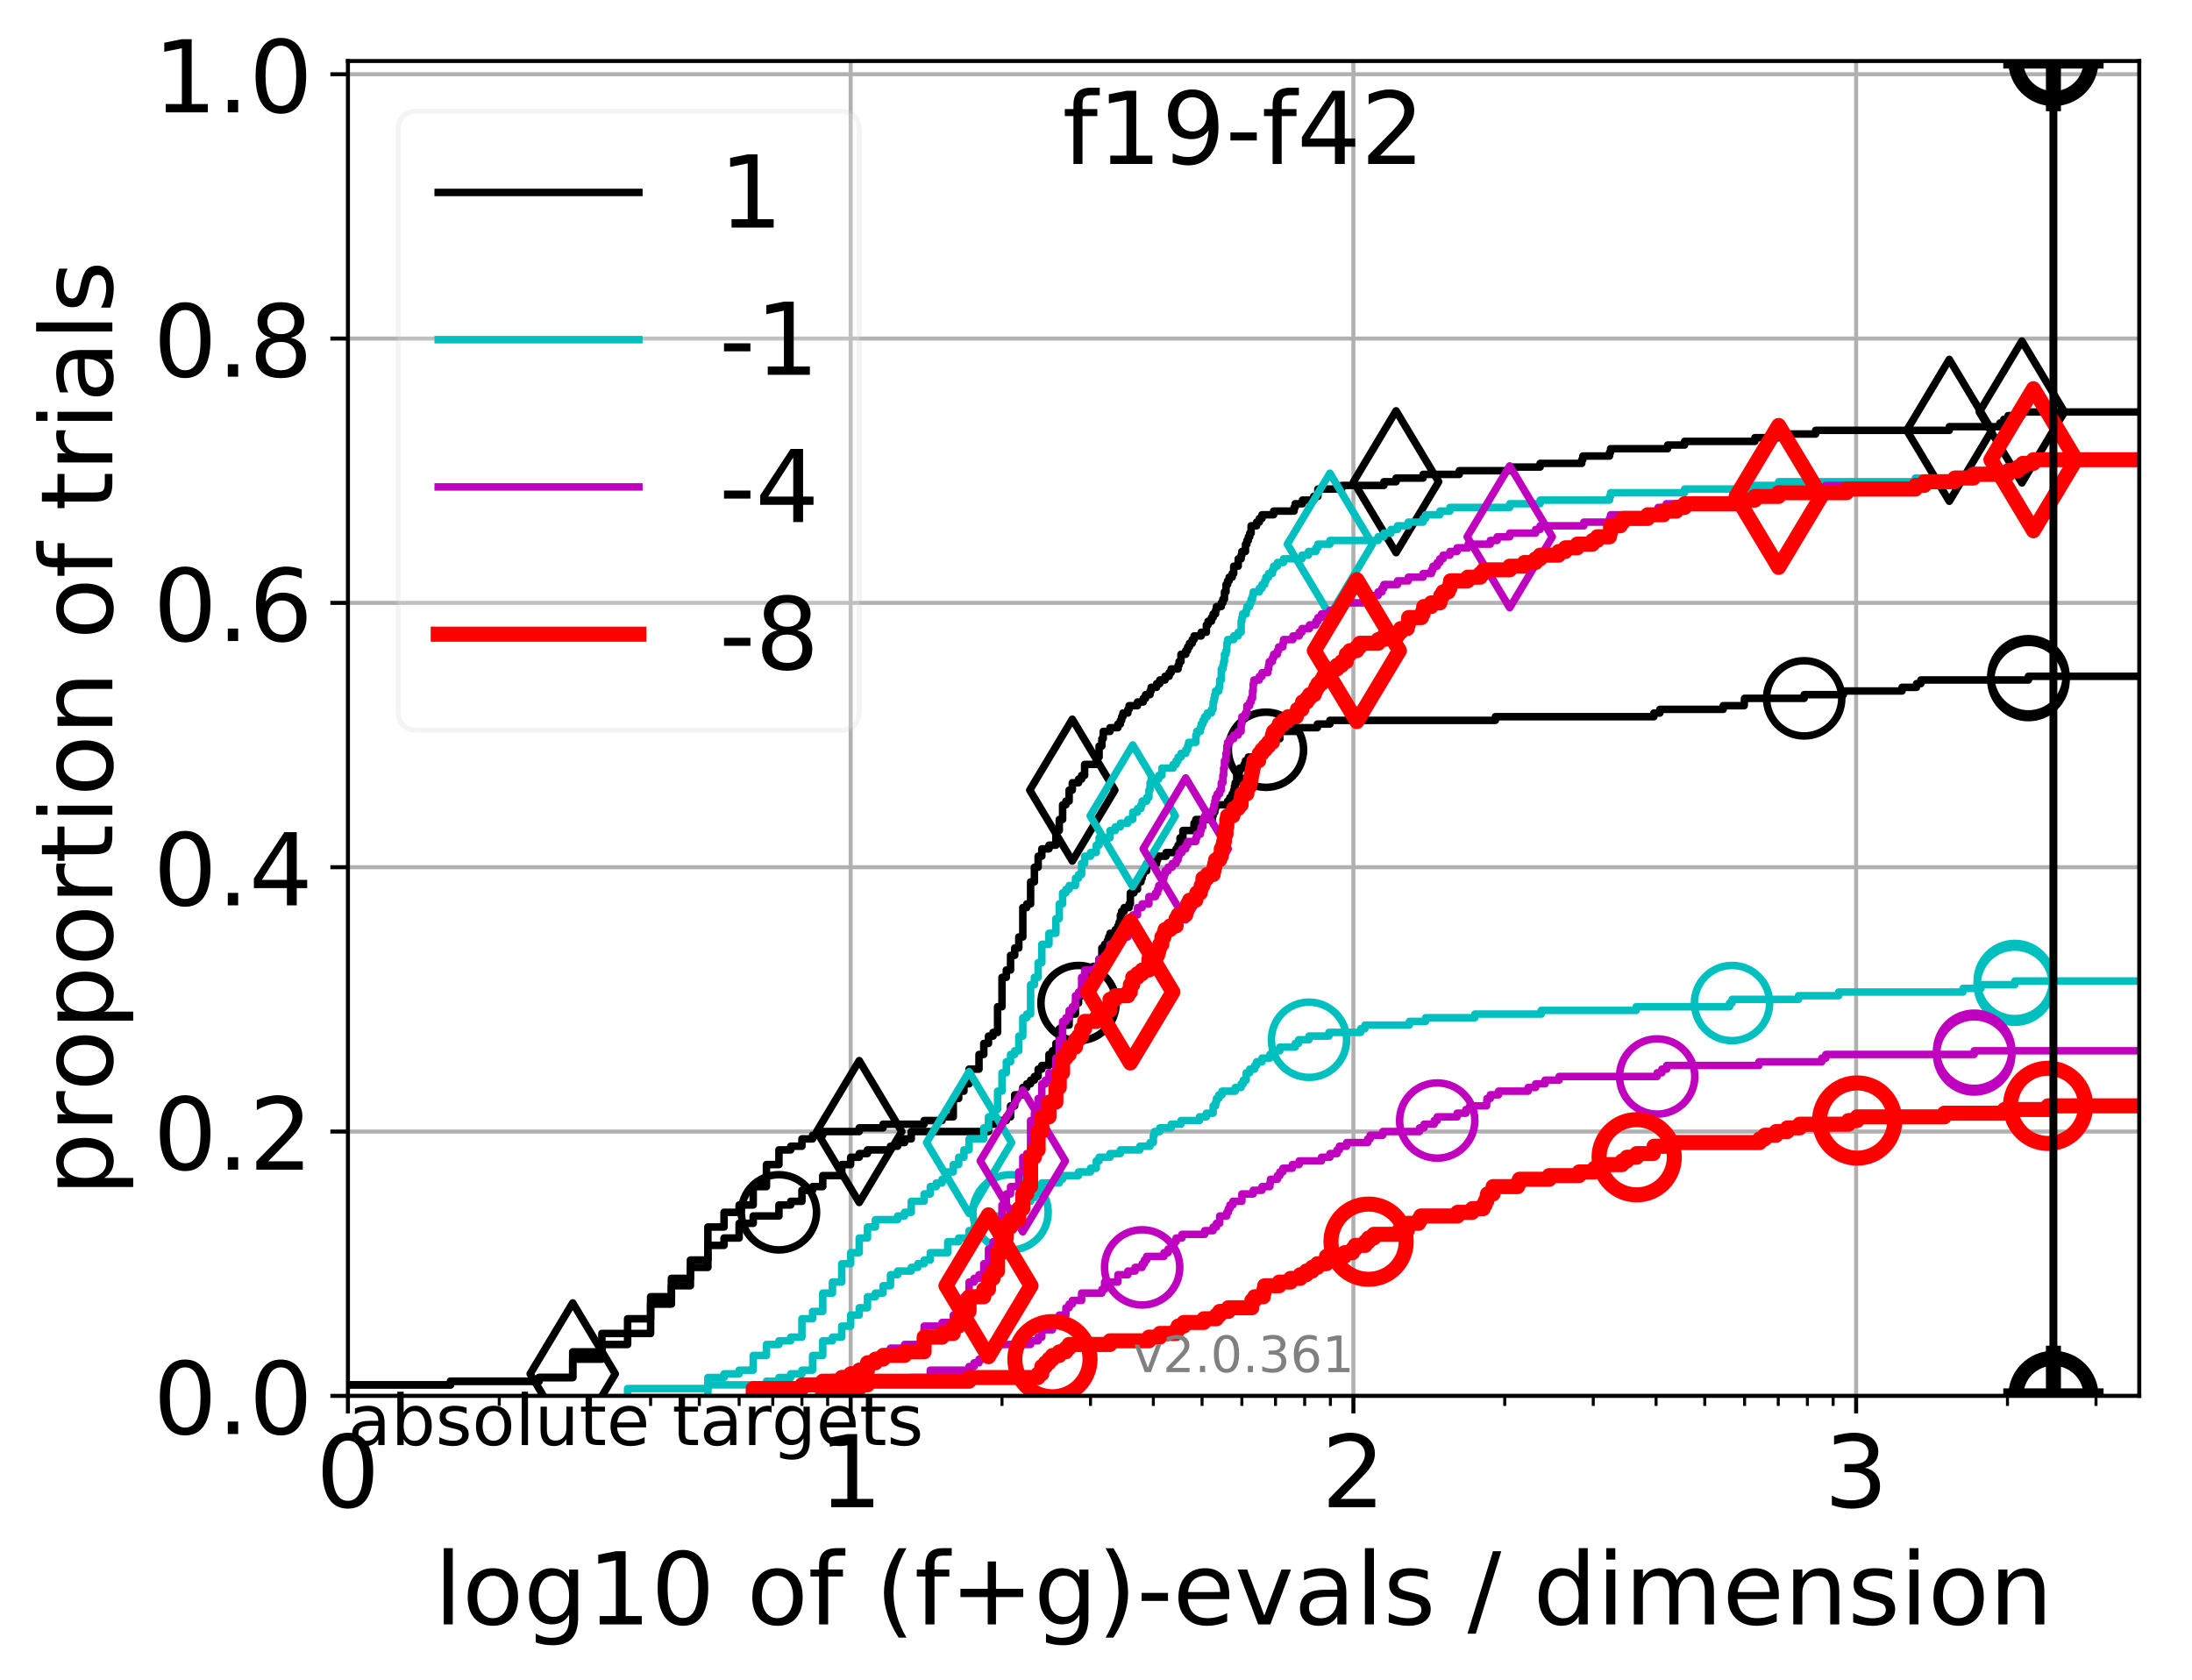 <?xml version="1.0" encoding="utf-8" standalone="no"?>
<!DOCTYPE svg PUBLIC "-//W3C//DTD SVG 1.1//EN"
  "http://www.w3.org/Graphics/SVG/1.1/DTD/svg11.dtd">
<!-- Created with matplotlib (http://matplotlib.org/) -->
<svg height="335pt" version="1.1" viewBox="0 0 437 335" width="437pt" xmlns="http://www.w3.org/2000/svg" xmlns:xlink="http://www.w3.org/1999/xlink">
 <defs>
  <style type="text/css">
*{stroke-linecap:butt;stroke-linejoin:round;}
  </style>
 </defs>
 <g id="figure_1">
  <g id="patch_1">
   <path d="M 0 335.188 
L 437.183 335.188 
L 437.183 0 
L 0 0 
z
" style="fill:#ffffff;"/>
  </g>
  <g id="axes_1">
   <g id="patch_2">
    <path d="M 69.362 278.276 
L 426.483 278.276 
L 426.483 12.164 
L 69.362 12.164 
z
" style="fill:#ffffff;"/>
   </g>
   <g id="matplotlib.axis_1">
    <g id="xtick_1">
     <g id="line2d_1">
      <path clip-path="url(#pe7eb276780)" d="M 69.362 278.276 
L 69.362 12.164 
" style="fill:none;stroke:#b0b0b0;stroke-linecap:square;stroke-width:0.8;"/>
     </g>
     <g id="line2d_2">
      <defs>
       <path d="M 0 0 
L 0 3.5 
" id="me4f6c18da0" style="stroke:#000000;stroke-width:0.8;"/>
      </defs>
      <g>
       <use style="stroke:#000000;stroke-width:0.8;" x="69.362" xlink:href="#me4f6c18da0" y="278.276"/>
      </g>
     </g>
     <g id="text_1">
      <!-- 0 -->
      <defs>
       <path d="M 31.781 66.406 
Q 24.172 66.406 20.328 58.906 
Q 16.5 51.422 16.5 36.375 
Q 16.5 21.391 20.328 13.891 
Q 24.172 6.391 31.781 6.391 
Q 39.453 6.391 43.281 13.891 
Q 47.125 21.391 47.125 36.375 
Q 47.125 51.422 43.281 58.906 
Q 39.453 66.406 31.781 66.406 
z
M 31.781 74.219 
Q 44.047 74.219 50.516 64.516 
Q 56.984 54.828 56.984 36.375 
Q 56.984 17.969 50.516 8.266 
Q 44.047 -1.422 31.781 -1.422 
Q 19.531 -1.422 13.062 8.266 
Q 6.594 17.969 6.594 36.375 
Q 6.594 54.828 13.062 64.516 
Q 19.531 74.219 31.781 74.219 
z
" id="DejaVuSans-30"/>
      </defs>
      <g transform="translate(63 300.473)scale(0.2 -0.2)">
       <use xlink:href="#DejaVuSans-30"/>
      </g>
     </g>
    </g>
    <g id="xtick_2">
     <g id="line2d_3">
      <path clip-path="url(#pe7eb276780)" d="M 169.589 278.276 
L 169.589 12.164 
" style="fill:none;stroke:#b0b0b0;stroke-linecap:square;stroke-width:0.8;"/>
     </g>
     <g id="line2d_4">
      <g>
       <use style="stroke:#000000;stroke-width:0.8;" x="169.589" xlink:href="#me4f6c18da0" y="278.276"/>
      </g>
     </g>
     <g id="text_2">
      <!-- 1 -->
      <defs>
       <path d="M 12.406 8.297 
L 28.516 8.297 
L 28.516 63.922 
L 10.984 60.406 
L 10.984 69.391 
L 28.422 72.906 
L 38.281 72.906 
L 38.281 8.297 
L 54.391 8.297 
L 54.391 0 
L 12.406 0 
z
" id="DejaVuSans-31"/>
      </defs>
      <g transform="translate(163.226 300.473)scale(0.2 -0.2)">
       <use xlink:href="#DejaVuSans-31"/>
      </g>
     </g>
    </g>
    <g id="xtick_3">
     <g id="line2d_5">
      <path clip-path="url(#pe7eb276780)" d="M 269.815 278.276 
L 269.815 12.164 
" style="fill:none;stroke:#b0b0b0;stroke-linecap:square;stroke-width:0.8;"/>
     </g>
     <g id="line2d_6">
      <g>
       <use style="stroke:#000000;stroke-width:0.8;" x="269.815" xlink:href="#me4f6c18da0" y="278.276"/>
      </g>
     </g>
     <g id="text_3">
      <!-- 2 -->
      <defs>
       <path d="M 19.188 8.297 
L 53.609 8.297 
L 53.609 0 
L 7.328 0 
L 7.328 8.297 
Q 12.938 14.109 22.625 23.891 
Q 32.328 33.688 34.812 36.531 
Q 39.547 41.844 41.422 45.531 
Q 43.312 49.219 43.312 52.781 
Q 43.312 58.594 39.234 62.25 
Q 35.156 65.922 28.609 65.922 
Q 23.969 65.922 18.812 64.312 
Q 13.672 62.703 7.812 59.422 
L 7.812 69.391 
Q 13.766 71.781 18.938 73 
Q 24.125 74.219 28.422 74.219 
Q 39.75 74.219 46.484 68.547 
Q 53.219 62.891 53.219 53.422 
Q 53.219 48.922 51.531 44.891 
Q 49.859 40.875 45.406 35.406 
Q 44.188 33.984 37.641 27.219 
Q 31.109 20.453 19.188 8.297 
z
" id="DejaVuSans-32"/>
      </defs>
      <g transform="translate(263.452 300.473)scale(0.2 -0.2)">
       <use xlink:href="#DejaVuSans-32"/>
      </g>
     </g>
    </g>
    <g id="xtick_4">
     <g id="line2d_7">
      <path clip-path="url(#pe7eb276780)" d="M 370.041 278.276 
L 370.041 12.164 
" style="fill:none;stroke:#b0b0b0;stroke-linecap:square;stroke-width:0.8;"/>
     </g>
     <g id="line2d_8">
      <g>
       <use style="stroke:#000000;stroke-width:0.8;" x="370.041" xlink:href="#me4f6c18da0" y="278.276"/>
      </g>
     </g>
     <g id="text_4">
      <!-- 3 -->
      <defs>
       <path d="M 40.578 39.312 
Q 47.656 37.797 51.625 33 
Q 55.609 28.219 55.609 21.188 
Q 55.609 10.406 48.188 4.484 
Q 40.766 -1.422 27.094 -1.422 
Q 22.516 -1.422 17.656 -0.516 
Q 12.797 0.391 7.625 2.203 
L 7.625 11.719 
Q 11.719 9.328 16.594 8.109 
Q 21.484 6.891 26.812 6.891 
Q 36.078 6.891 40.938 10.547 
Q 45.797 14.203 45.797 21.188 
Q 45.797 27.641 41.281 31.266 
Q 36.766 34.906 28.719 34.906 
L 20.219 34.906 
L 20.219 43.016 
L 29.109 43.016 
Q 36.375 43.016 40.234 45.922 
Q 44.094 48.828 44.094 54.297 
Q 44.094 59.906 40.109 62.906 
Q 36.141 65.922 28.719 65.922 
Q 24.656 65.922 20.016 65.031 
Q 15.375 64.156 9.812 62.312 
L 9.812 71.094 
Q 15.438 72.656 20.344 73.438 
Q 25.25 74.219 29.594 74.219 
Q 40.828 74.219 47.359 69.109 
Q 53.906 64.016 53.906 55.328 
Q 53.906 49.266 50.438 45.094 
Q 46.969 40.922 40.578 39.312 
z
" id="DejaVuSans-33"/>
      </defs>
      <g transform="translate(363.678 300.473)scale(0.2 -0.2)">
       <use xlink:href="#DejaVuSans-33"/>
      </g>
     </g>
    </g>
    <g id="xtick_5">
     <g id="line2d_9">
      <defs>
       <path d="M 0 0 
L 0 2 
" id="md795e4ff70" style="stroke:#000000;stroke-width:0.6;"/>
      </defs>
      <g>
       <use style="stroke:#000000;stroke-width:0.6;" x="99.534" xlink:href="#md795e4ff70" y="278.276"/>
      </g>
     </g>
    </g>
    <g id="xtick_6">
     <g id="line2d_10">
      <g>
       <use style="stroke:#000000;stroke-width:0.6;" x="117.183" xlink:href="#md795e4ff70" y="278.276"/>
      </g>
     </g>
    </g>
    <g id="xtick_7">
     <g id="line2d_11">
      <g>
       <use style="stroke:#000000;stroke-width:0.6;" x="129.705" xlink:href="#md795e4ff70" y="278.276"/>
      </g>
     </g>
    </g>
    <g id="xtick_8">
     <g id="line2d_12">
      <g>
       <use style="stroke:#000000;stroke-width:0.6;" x="139.418" xlink:href="#md795e4ff70" y="278.276"/>
      </g>
     </g>
    </g>
    <g id="xtick_9">
     <g id="line2d_13">
      <g>
       <use style="stroke:#000000;stroke-width:0.6;" x="147.354" xlink:href="#md795e4ff70" y="278.276"/>
      </g>
     </g>
    </g>
    <g id="xtick_10">
     <g id="line2d_14">
      <g>
       <use style="stroke:#000000;stroke-width:0.6;" x="154.063" xlink:href="#md795e4ff70" y="278.276"/>
      </g>
     </g>
    </g>
    <g id="xtick_11">
     <g id="line2d_15">
      <g>
       <use style="stroke:#000000;stroke-width:0.6;" x="159.876" xlink:href="#md795e4ff70" y="278.276"/>
      </g>
     </g>
    </g>
    <g id="xtick_12">
     <g id="line2d_16">
      <g>
       <use style="stroke:#000000;stroke-width:0.6;" x="165.003" xlink:href="#md795e4ff70" y="278.276"/>
      </g>
     </g>
    </g>
    <g id="xtick_13">
     <g id="line2d_17">
      <g>
       <use style="stroke:#000000;stroke-width:0.6;" x="199.76" xlink:href="#md795e4ff70" y="278.276"/>
      </g>
     </g>
    </g>
    <g id="xtick_14">
     <g id="line2d_18">
      <g>
       <use style="stroke:#000000;stroke-width:0.6;" x="217.409" xlink:href="#md795e4ff70" y="278.276"/>
      </g>
     </g>
    </g>
    <g id="xtick_15">
     <g id="line2d_19">
      <g>
       <use style="stroke:#000000;stroke-width:0.6;" x="229.931" xlink:href="#md795e4ff70" y="278.276"/>
      </g>
     </g>
    </g>
    <g id="xtick_16">
     <g id="line2d_20">
      <g>
       <use style="stroke:#000000;stroke-width:0.6;" x="239.644" xlink:href="#md795e4ff70" y="278.276"/>
      </g>
     </g>
    </g>
    <g id="xtick_17">
     <g id="line2d_21">
      <g>
       <use style="stroke:#000000;stroke-width:0.6;" x="247.58" xlink:href="#md795e4ff70" y="278.276"/>
      </g>
     </g>
    </g>
    <g id="xtick_18">
     <g id="line2d_22">
      <g>
       <use style="stroke:#000000;stroke-width:0.6;" x="254.289" xlink:href="#md795e4ff70" y="278.276"/>
      </g>
     </g>
    </g>
    <g id="xtick_19">
     <g id="line2d_23">
      <g>
       <use style="stroke:#000000;stroke-width:0.6;" x="260.102" xlink:href="#md795e4ff70" y="278.276"/>
      </g>
     </g>
    </g>
    <g id="xtick_20">
     <g id="line2d_24">
      <g>
       <use style="stroke:#000000;stroke-width:0.6;" x="265.229" xlink:href="#md795e4ff70" y="278.276"/>
      </g>
     </g>
    </g>
    <g id="xtick_21">
     <g id="line2d_25">
      <g>
       <use style="stroke:#000000;stroke-width:0.6;" x="299.986" xlink:href="#md795e4ff70" y="278.276"/>
      </g>
     </g>
    </g>
    <g id="xtick_22">
     <g id="line2d_26">
      <g>
       <use style="stroke:#000000;stroke-width:0.6;" x="317.635" xlink:href="#md795e4ff70" y="278.276"/>
      </g>
     </g>
    </g>
    <g id="xtick_23">
     <g id="line2d_27">
      <g>
       <use style="stroke:#000000;stroke-width:0.6;" x="330.157" xlink:href="#md795e4ff70" y="278.276"/>
      </g>
     </g>
    </g>
    <g id="xtick_24">
     <g id="line2d_28">
      <g>
       <use style="stroke:#000000;stroke-width:0.6;" x="339.87" xlink:href="#md795e4ff70" y="278.276"/>
      </g>
     </g>
    </g>
    <g id="xtick_25">
     <g id="line2d_29">
      <g>
       <use style="stroke:#000000;stroke-width:0.6;" x="347.806" xlink:href="#md795e4ff70" y="278.276"/>
      </g>
     </g>
    </g>
    <g id="xtick_26">
     <g id="line2d_30">
      <g>
       <use style="stroke:#000000;stroke-width:0.6;" x="354.516" xlink:href="#md795e4ff70" y="278.276"/>
      </g>
     </g>
    </g>
    <g id="xtick_27">
     <g id="line2d_31">
      <g>
       <use style="stroke:#000000;stroke-width:0.6;" x="360.328" xlink:href="#md795e4ff70" y="278.276"/>
      </g>
     </g>
    </g>
    <g id="xtick_28">
     <g id="line2d_32">
      <g>
       <use style="stroke:#000000;stroke-width:0.6;" x="365.455" xlink:href="#md795e4ff70" y="278.276"/>
      </g>
     </g>
    </g>
    <g id="xtick_29">
     <g id="line2d_33">
      <g>
       <use style="stroke:#000000;stroke-width:0.6;" x="400.212" xlink:href="#md795e4ff70" y="278.276"/>
      </g>
     </g>
    </g>
    <g id="xtick_30">
     <g id="line2d_34">
      <g>
       <use style="stroke:#000000;stroke-width:0.6;" x="417.861" xlink:href="#md795e4ff70" y="278.276"/>
      </g>
     </g>
    </g>
    <g id="text_5">
     <!-- log10 of (f+g)-evals / dimension -->
     <defs>
      <path d="M 9.422 75.984 
L 18.406 75.984 
L 18.406 0 
L 9.422 0 
z
" id="DejaVuSans-6c"/>
      <path d="M 30.609 48.391 
Q 23.391 48.391 19.188 42.75 
Q 14.984 37.109 14.984 27.297 
Q 14.984 17.484 19.156 11.844 
Q 23.344 6.203 30.609 6.203 
Q 37.797 6.203 41.984 11.859 
Q 46.188 17.531 46.188 27.297 
Q 46.188 37.016 41.984 42.703 
Q 37.797 48.391 30.609 48.391 
z
M 30.609 56 
Q 42.328 56 49.016 48.375 
Q 55.719 40.766 55.719 27.297 
Q 55.719 13.875 49.016 6.219 
Q 42.328 -1.422 30.609 -1.422 
Q 18.844 -1.422 12.172 6.219 
Q 5.516 13.875 5.516 27.297 
Q 5.516 40.766 12.172 48.375 
Q 18.844 56 30.609 56 
z
" id="DejaVuSans-6f"/>
      <path d="M 45.406 27.984 
Q 45.406 37.75 41.375 43.109 
Q 37.359 48.484 30.078 48.484 
Q 22.859 48.484 18.828 43.109 
Q 14.797 37.75 14.797 27.984 
Q 14.797 18.266 18.828 12.891 
Q 22.859 7.516 30.078 7.516 
Q 37.359 7.516 41.375 12.891 
Q 45.406 18.266 45.406 27.984 
z
M 54.391 6.781 
Q 54.391 -7.172 48.188 -13.984 
Q 42 -20.797 29.203 -20.797 
Q 24.469 -20.797 20.266 -20.094 
Q 16.062 -19.391 12.109 -17.922 
L 12.109 -9.188 
Q 16.062 -11.328 19.922 -12.344 
Q 23.781 -13.375 27.781 -13.375 
Q 36.625 -13.375 41.016 -8.766 
Q 45.406 -4.156 45.406 5.172 
L 45.406 9.625 
Q 42.625 4.781 38.281 2.391 
Q 33.938 0 27.875 0 
Q 17.828 0 11.672 7.656 
Q 5.516 15.328 5.516 27.984 
Q 5.516 40.672 11.672 48.328 
Q 17.828 56 27.875 56 
Q 33.938 56 38.281 53.609 
Q 42.625 51.219 45.406 46.391 
L 45.406 54.688 
L 54.391 54.688 
z
" id="DejaVuSans-67"/>
      <path id="DejaVuSans-20"/>
      <path d="M 37.109 75.984 
L 37.109 68.5 
L 28.516 68.5 
Q 23.688 68.5 21.797 66.547 
Q 19.922 64.594 19.922 59.516 
L 19.922 54.688 
L 34.719 54.688 
L 34.719 47.703 
L 19.922 47.703 
L 19.922 0 
L 10.891 0 
L 10.891 47.703 
L 2.297 47.703 
L 2.297 54.688 
L 10.891 54.688 
L 10.891 58.5 
Q 10.891 67.625 15.141 71.797 
Q 19.391 75.984 28.609 75.984 
z
" id="DejaVuSans-66"/>
      <path d="M 31 75.875 
Q 24.469 64.656 21.281 53.656 
Q 18.109 42.672 18.109 31.391 
Q 18.109 20.125 21.312 9.062 
Q 24.516 -2 31 -13.188 
L 23.188 -13.188 
Q 15.875 -1.703 12.234 9.375 
Q 8.594 20.453 8.594 31.391 
Q 8.594 42.281 12.203 53.312 
Q 15.828 64.359 23.188 75.875 
z
" id="DejaVuSans-28"/>
      <path d="M 46 62.703 
L 46 35.5 
L 73.188 35.5 
L 73.188 27.203 
L 46 27.203 
L 46 0 
L 37.797 0 
L 37.797 27.203 
L 10.594 27.203 
L 10.594 35.5 
L 37.797 35.5 
L 37.797 62.703 
z
" id="DejaVuSans-2b"/>
      <path d="M 8.016 75.875 
L 15.828 75.875 
Q 23.141 64.359 26.781 53.312 
Q 30.422 42.281 30.422 31.391 
Q 30.422 20.453 26.781 9.375 
Q 23.141 -1.703 15.828 -13.188 
L 8.016 -13.188 
Q 14.5 -2 17.703 9.062 
Q 20.906 20.125 20.906 31.391 
Q 20.906 42.672 17.703 53.656 
Q 14.5 64.656 8.016 75.875 
z
" id="DejaVuSans-29"/>
      <path d="M 4.891 31.391 
L 31.203 31.391 
L 31.203 23.391 
L 4.891 23.391 
z
" id="DejaVuSans-2d"/>
      <path d="M 56.203 29.594 
L 56.203 25.203 
L 14.891 25.203 
Q 15.484 15.922 20.484 11.062 
Q 25.484 6.203 34.422 6.203 
Q 39.594 6.203 44.453 7.469 
Q 49.312 8.734 54.109 11.281 
L 54.109 2.781 
Q 49.266 0.734 44.188 -0.344 
Q 39.109 -1.422 33.891 -1.422 
Q 20.797 -1.422 13.156 6.188 
Q 5.516 13.812 5.516 26.812 
Q 5.516 40.234 12.766 48.109 
Q 20.016 56 32.328 56 
Q 43.359 56 49.781 48.891 
Q 56.203 41.797 56.203 29.594 
z
M 47.219 32.234 
Q 47.125 39.594 43.094 43.984 
Q 39.062 48.391 32.422 48.391 
Q 24.906 48.391 20.391 44.141 
Q 15.875 39.891 15.188 32.172 
z
" id="DejaVuSans-65"/>
      <path d="M 2.984 54.688 
L 12.5 54.688 
L 29.594 8.797 
L 46.688 54.688 
L 56.203 54.688 
L 35.688 0 
L 23.484 0 
z
" id="DejaVuSans-76"/>
      <path d="M 34.281 27.484 
Q 23.391 27.484 19.188 25 
Q 14.984 22.516 14.984 16.5 
Q 14.984 11.719 18.141 8.906 
Q 21.297 6.109 26.703 6.109 
Q 34.188 6.109 38.703 11.406 
Q 43.219 16.703 43.219 25.484 
L 43.219 27.484 
z
M 52.203 31.203 
L 52.203 0 
L 43.219 0 
L 43.219 8.297 
Q 40.141 3.328 35.547 0.953 
Q 30.953 -1.422 24.312 -1.422 
Q 15.922 -1.422 10.953 3.297 
Q 6 8.016 6 15.922 
Q 6 25.141 12.172 29.828 
Q 18.359 34.516 30.609 34.516 
L 43.219 34.516 
L 43.219 35.406 
Q 43.219 41.609 39.141 45 
Q 35.062 48.391 27.688 48.391 
Q 23 48.391 18.547 47.266 
Q 14.109 46.141 10.016 43.891 
L 10.016 52.203 
Q 14.938 54.109 19.578 55.047 
Q 24.219 56 28.609 56 
Q 40.484 56 46.344 49.844 
Q 52.203 43.703 52.203 31.203 
z
" id="DejaVuSans-61"/>
      <path d="M 44.281 53.078 
L 44.281 44.578 
Q 40.484 46.531 36.375 47.5 
Q 32.281 48.484 27.875 48.484 
Q 21.188 48.484 17.844 46.438 
Q 14.5 44.391 14.5 40.281 
Q 14.5 37.156 16.891 35.375 
Q 19.281 33.594 26.516 31.984 
L 29.594 31.297 
Q 39.156 29.25 43.188 25.516 
Q 47.219 21.781 47.219 15.094 
Q 47.219 7.469 41.188 3.016 
Q 35.156 -1.422 24.609 -1.422 
Q 20.219 -1.422 15.453 -0.562 
Q 10.688 0.297 5.422 2 
L 5.422 11.281 
Q 10.406 8.688 15.234 7.391 
Q 20.062 6.109 24.812 6.109 
Q 31.156 6.109 34.562 8.281 
Q 37.984 10.453 37.984 14.406 
Q 37.984 18.062 35.516 20.016 
Q 33.062 21.969 24.703 23.781 
L 21.578 24.516 
Q 13.234 26.266 9.516 29.906 
Q 5.812 33.547 5.812 39.891 
Q 5.812 47.609 11.281 51.797 
Q 16.75 56 26.812 56 
Q 31.781 56 36.172 55.266 
Q 40.578 54.547 44.281 53.078 
z
" id="DejaVuSans-73"/>
      <path d="M 25.391 72.906 
L 33.688 72.906 
L 8.297 -9.281 
L 0 -9.281 
z
" id="DejaVuSans-2f"/>
      <path d="M 45.406 46.391 
L 45.406 75.984 
L 54.391 75.984 
L 54.391 0 
L 45.406 0 
L 45.406 8.203 
Q 42.578 3.328 38.25 0.953 
Q 33.938 -1.422 27.875 -1.422 
Q 17.969 -1.422 11.734 6.484 
Q 5.516 14.406 5.516 27.297 
Q 5.516 40.188 11.734 48.094 
Q 17.969 56 27.875 56 
Q 33.938 56 38.25 53.625 
Q 42.578 51.266 45.406 46.391 
z
M 14.797 27.297 
Q 14.797 17.391 18.875 11.75 
Q 22.953 6.109 30.078 6.109 
Q 37.203 6.109 41.297 11.75 
Q 45.406 17.391 45.406 27.297 
Q 45.406 37.203 41.297 42.844 
Q 37.203 48.484 30.078 48.484 
Q 22.953 48.484 18.875 42.844 
Q 14.797 37.203 14.797 27.297 
z
" id="DejaVuSans-64"/>
      <path d="M 9.422 54.688 
L 18.406 54.688 
L 18.406 0 
L 9.422 0 
z
M 9.422 75.984 
L 18.406 75.984 
L 18.406 64.594 
L 9.422 64.594 
z
" id="DejaVuSans-69"/>
      <path d="M 52 44.188 
Q 55.375 50.25 60.062 53.125 
Q 64.75 56 71.094 56 
Q 79.641 56 84.281 50.016 
Q 88.922 44.047 88.922 33.016 
L 88.922 0 
L 79.891 0 
L 79.891 32.719 
Q 79.891 40.578 77.094 44.375 
Q 74.312 48.188 68.609 48.188 
Q 61.625 48.188 57.562 43.547 
Q 53.516 38.922 53.516 30.906 
L 53.516 0 
L 44.484 0 
L 44.484 32.719 
Q 44.484 40.625 41.703 44.406 
Q 38.922 48.188 33.109 48.188 
Q 26.219 48.188 22.156 43.531 
Q 18.109 38.875 18.109 30.906 
L 18.109 0 
L 9.078 0 
L 9.078 54.688 
L 18.109 54.688 
L 18.109 46.188 
Q 21.188 51.219 25.484 53.609 
Q 29.781 56 35.688 56 
Q 41.656 56 45.828 52.969 
Q 50 49.953 52 44.188 
z
" id="DejaVuSans-6d"/>
      <path d="M 54.891 33.016 
L 54.891 0 
L 45.906 0 
L 45.906 32.719 
Q 45.906 40.484 42.875 44.328 
Q 39.844 48.188 33.797 48.188 
Q 26.516 48.188 22.312 43.547 
Q 18.109 38.922 18.109 30.906 
L 18.109 0 
L 9.078 0 
L 9.078 54.688 
L 18.109 54.688 
L 18.109 46.188 
Q 21.344 51.125 25.703 53.562 
Q 30.078 56 35.797 56 
Q 45.219 56 50.047 50.172 
Q 54.891 44.344 54.891 33.016 
z
" id="DejaVuSans-6e"/>
     </defs>
     <g transform="translate(86.583 323.829)scale(0.2 -0.2)">
      <use xlink:href="#DejaVuSans-6c"/>
      <use x="27.783" xlink:href="#DejaVuSans-6f"/>
      <use x="88.965" xlink:href="#DejaVuSans-67"/>
      <use x="152.441" xlink:href="#DejaVuSans-31"/>
      <use x="216.064" xlink:href="#DejaVuSans-30"/>
      <use x="279.688" xlink:href="#DejaVuSans-20"/>
      <use x="311.475" xlink:href="#DejaVuSans-6f"/>
      <use x="372.656" xlink:href="#DejaVuSans-66"/>
      <use x="407.861" xlink:href="#DejaVuSans-20"/>
      <use x="439.648" xlink:href="#DejaVuSans-28"/>
      <use x="478.662" xlink:href="#DejaVuSans-66"/>
      <use x="513.867" xlink:href="#DejaVuSans-2b"/>
      <use x="597.656" xlink:href="#DejaVuSans-67"/>
      <use x="661.133" xlink:href="#DejaVuSans-29"/>
      <use x="700.146" xlink:href="#DejaVuSans-2d"/>
      <use x="736.23" xlink:href="#DejaVuSans-65"/>
      <use x="797.754" xlink:href="#DejaVuSans-76"/>
      <use x="856.934" xlink:href="#DejaVuSans-61"/>
      <use x="918.213" xlink:href="#DejaVuSans-6c"/>
      <use x="945.996" xlink:href="#DejaVuSans-73"/>
      <use x="998.096" xlink:href="#DejaVuSans-20"/>
      <use x="1029.883" xlink:href="#DejaVuSans-2f"/>
      <use x="1063.574" xlink:href="#DejaVuSans-20"/>
      <use x="1095.361" xlink:href="#DejaVuSans-64"/>
      <use x="1158.838" xlink:href="#DejaVuSans-69"/>
      <use x="1186.621" xlink:href="#DejaVuSans-6d"/>
      <use x="1284.033" xlink:href="#DejaVuSans-65"/>
      <use x="1345.557" xlink:href="#DejaVuSans-6e"/>
      <use x="1408.936" xlink:href="#DejaVuSans-73"/>
      <use x="1461.035" xlink:href="#DejaVuSans-69"/>
      <use x="1488.818" xlink:href="#DejaVuSans-6f"/>
      <use x="1550" xlink:href="#DejaVuSans-6e"/>
     </g>
    </g>
   </g>
   <g id="matplotlib.axis_2">
    <g id="ytick_1">
     <g id="line2d_35">
      <path clip-path="url(#pe7eb276780)" d="M 69.362 278.276 
L 426.483 278.276 
" style="fill:none;stroke:#b0b0b0;stroke-linecap:square;stroke-width:0.8;"/>
     </g>
     <g id="line2d_36">
      <defs>
       <path d="M 0 0 
L -3.5 0 
" id="m5e5b6a3845" style="stroke:#000000;stroke-width:0.8;"/>
      </defs>
      <g>
       <use style="stroke:#000000;stroke-width:0.8;" x="69.362" xlink:href="#m5e5b6a3845" y="278.276"/>
      </g>
     </g>
     <g id="text_6">
      <!-- 0.0 -->
      <defs>
       <path d="M 10.688 12.406 
L 21 12.406 
L 21 0 
L 10.688 0 
z
" id="DejaVuSans-2e"/>
      </defs>
      <g transform="translate(30.556 285.874)scale(0.2 -0.2)">
       <use xlink:href="#DejaVuSans-30"/>
       <use x="63.623" xlink:href="#DejaVuSans-2e"/>
       <use x="95.41" xlink:href="#DejaVuSans-30"/>
      </g>
     </g>
    </g>
    <g id="ytick_2">
     <g id="line2d_37">
      <path clip-path="url(#pe7eb276780)" d="M 69.362 225.58 
L 426.483 225.58 
" style="fill:none;stroke:#b0b0b0;stroke-linecap:square;stroke-width:0.8;"/>
     </g>
     <g id="line2d_38">
      <g>
       <use style="stroke:#000000;stroke-width:0.8;" x="69.362" xlink:href="#m5e5b6a3845" y="225.58"/>
      </g>
     </g>
     <g id="text_7">
      <!-- 0.2 -->
      <g transform="translate(30.556 233.179)scale(0.2 -0.2)">
       <use xlink:href="#DejaVuSans-30"/>
       <use x="63.623" xlink:href="#DejaVuSans-2e"/>
       <use x="95.41" xlink:href="#DejaVuSans-32"/>
      </g>
     </g>
    </g>
    <g id="ytick_3">
     <g id="line2d_39">
      <path clip-path="url(#pe7eb276780)" d="M 69.362 172.885 
L 426.483 172.885 
" style="fill:none;stroke:#b0b0b0;stroke-linecap:square;stroke-width:0.8;"/>
     </g>
     <g id="line2d_40">
      <g>
       <use style="stroke:#000000;stroke-width:0.8;" x="69.362" xlink:href="#m5e5b6a3845" y="172.885"/>
      </g>
     </g>
     <g id="text_8">
      <!-- 0.4 -->
      <defs>
       <path d="M 37.797 64.312 
L 12.891 25.391 
L 37.797 25.391 
z
M 35.203 72.906 
L 47.609 72.906 
L 47.609 25.391 
L 58.016 25.391 
L 58.016 17.188 
L 47.609 17.188 
L 47.609 0 
L 37.797 0 
L 37.797 17.188 
L 4.891 17.188 
L 4.891 26.703 
z
" id="DejaVuSans-34"/>
      </defs>
      <g transform="translate(30.556 180.483)scale(0.2 -0.2)">
       <use xlink:href="#DejaVuSans-30"/>
       <use x="63.623" xlink:href="#DejaVuSans-2e"/>
       <use x="95.41" xlink:href="#DejaVuSans-34"/>
      </g>
     </g>
    </g>
    <g id="ytick_4">
     <g id="line2d_41">
      <path clip-path="url(#pe7eb276780)" d="M 69.362 120.189 
L 426.483 120.189 
" style="fill:none;stroke:#b0b0b0;stroke-linecap:square;stroke-width:0.8;"/>
     </g>
     <g id="line2d_42">
      <g>
       <use style="stroke:#000000;stroke-width:0.8;" x="69.362" xlink:href="#m5e5b6a3845" y="120.189"/>
      </g>
     </g>
     <g id="text_9">
      <!-- 0.6 -->
      <defs>
       <path d="M 33.016 40.375 
Q 26.375 40.375 22.484 35.828 
Q 18.609 31.297 18.609 23.391 
Q 18.609 15.531 22.484 10.953 
Q 26.375 6.391 33.016 6.391 
Q 39.656 6.391 43.531 10.953 
Q 47.406 15.531 47.406 23.391 
Q 47.406 31.297 43.531 35.828 
Q 39.656 40.375 33.016 40.375 
z
M 52.594 71.297 
L 52.594 62.312 
Q 48.875 64.062 45.094 64.984 
Q 41.312 65.922 37.594 65.922 
Q 27.828 65.922 22.672 59.328 
Q 17.531 52.734 16.797 39.406 
Q 19.672 43.656 24.016 45.922 
Q 28.375 48.188 33.594 48.188 
Q 44.578 48.188 50.953 41.516 
Q 57.328 34.859 57.328 23.391 
Q 57.328 12.156 50.688 5.359 
Q 44.047 -1.422 33.016 -1.422 
Q 20.359 -1.422 13.672 8.266 
Q 6.984 17.969 6.984 36.375 
Q 6.984 53.656 15.188 63.938 
Q 23.391 74.219 37.203 74.219 
Q 40.922 74.219 44.703 73.484 
Q 48.484 72.75 52.594 71.297 
z
" id="DejaVuSans-36"/>
      </defs>
      <g transform="translate(30.556 127.788)scale(0.2 -0.2)">
       <use xlink:href="#DejaVuSans-30"/>
       <use x="63.623" xlink:href="#DejaVuSans-2e"/>
       <use x="95.41" xlink:href="#DejaVuSans-36"/>
      </g>
     </g>
    </g>
    <g id="ytick_5">
     <g id="line2d_43">
      <path clip-path="url(#pe7eb276780)" d="M 69.362 67.494 
L 426.483 67.494 
" style="fill:none;stroke:#b0b0b0;stroke-linecap:square;stroke-width:0.8;"/>
     </g>
     <g id="line2d_44">
      <g>
       <use style="stroke:#000000;stroke-width:0.8;" x="69.362" xlink:href="#m5e5b6a3845" y="67.494"/>
      </g>
     </g>
     <g id="text_10">
      <!-- 0.8 -->
      <defs>
       <path d="M 31.781 34.625 
Q 24.75 34.625 20.719 30.859 
Q 16.703 27.094 16.703 20.516 
Q 16.703 13.922 20.719 10.156 
Q 24.75 6.391 31.781 6.391 
Q 38.812 6.391 42.859 10.172 
Q 46.922 13.969 46.922 20.516 
Q 46.922 27.094 42.891 30.859 
Q 38.875 34.625 31.781 34.625 
z
M 21.922 38.812 
Q 15.578 40.375 12.031 44.719 
Q 8.5 49.078 8.5 55.328 
Q 8.5 64.062 14.719 69.141 
Q 20.953 74.219 31.781 74.219 
Q 42.672 74.219 48.875 69.141 
Q 55.078 64.062 55.078 55.328 
Q 55.078 49.078 51.531 44.719 
Q 48 40.375 41.703 38.812 
Q 48.828 37.156 52.797 32.312 
Q 56.781 27.484 56.781 20.516 
Q 56.781 9.906 50.312 4.234 
Q 43.844 -1.422 31.781 -1.422 
Q 19.734 -1.422 13.25 4.234 
Q 6.781 9.906 6.781 20.516 
Q 6.781 27.484 10.781 32.312 
Q 14.797 37.156 21.922 38.812 
z
M 18.312 54.391 
Q 18.312 48.734 21.844 45.562 
Q 25.391 42.391 31.781 42.391 
Q 38.141 42.391 41.719 45.562 
Q 45.312 48.734 45.312 54.391 
Q 45.312 60.062 41.719 63.234 
Q 38.141 66.406 31.781 66.406 
Q 25.391 66.406 21.844 63.234 
Q 18.312 60.062 18.312 54.391 
z
" id="DejaVuSans-38"/>
      </defs>
      <g transform="translate(30.556 75.092)scale(0.2 -0.2)">
       <use xlink:href="#DejaVuSans-30"/>
       <use x="63.623" xlink:href="#DejaVuSans-2e"/>
       <use x="95.41" xlink:href="#DejaVuSans-38"/>
      </g>
     </g>
    </g>
    <g id="ytick_6">
     <g id="line2d_45">
      <path clip-path="url(#pe7eb276780)" d="M 69.362 14.798 
L 426.483 14.798 
" style="fill:none;stroke:#b0b0b0;stroke-linecap:square;stroke-width:0.8;"/>
     </g>
     <g id="line2d_46">
      <g>
       <use style="stroke:#000000;stroke-width:0.8;" x="69.362" xlink:href="#m5e5b6a3845" y="14.798"/>
      </g>
     </g>
     <g id="text_11">
      <!-- 1.0 -->
      <g transform="translate(30.556 22.397)scale(0.2 -0.2)">
       <use xlink:href="#DejaVuSans-31"/>
       <use x="63.623" xlink:href="#DejaVuSans-2e"/>
       <use x="95.41" xlink:href="#DejaVuSans-30"/>
      </g>
     </g>
    </g>
    <g id="text_12">
     <!-- proportion of trials -->
     <defs>
      <path d="M 18.109 8.203 
L 18.109 -20.797 
L 9.078 -20.797 
L 9.078 54.688 
L 18.109 54.688 
L 18.109 46.391 
Q 20.953 51.266 25.266 53.625 
Q 29.594 56 35.594 56 
Q 45.562 56 51.781 48.094 
Q 58.016 40.188 58.016 27.297 
Q 58.016 14.406 51.781 6.484 
Q 45.562 -1.422 35.594 -1.422 
Q 29.594 -1.422 25.266 0.953 
Q 20.953 3.328 18.109 8.203 
z
M 48.688 27.297 
Q 48.688 37.203 44.609 42.844 
Q 40.531 48.484 33.406 48.484 
Q 26.266 48.484 22.188 42.844 
Q 18.109 37.203 18.109 27.297 
Q 18.109 17.391 22.188 11.75 
Q 26.266 6.109 33.406 6.109 
Q 40.531 6.109 44.609 11.75 
Q 48.688 17.391 48.688 27.297 
z
" id="DejaVuSans-70"/>
      <path d="M 41.109 46.297 
Q 39.594 47.172 37.812 47.578 
Q 36.031 48 33.891 48 
Q 26.266 48 22.188 43.047 
Q 18.109 38.094 18.109 28.812 
L 18.109 0 
L 9.078 0 
L 9.078 54.688 
L 18.109 54.688 
L 18.109 46.188 
Q 20.953 51.172 25.484 53.578 
Q 30.031 56 36.531 56 
Q 37.453 56 38.578 55.875 
Q 39.703 55.766 41.062 55.516 
z
" id="DejaVuSans-72"/>
      <path d="M 18.312 70.219 
L 18.312 54.688 
L 36.812 54.688 
L 36.812 47.703 
L 18.312 47.703 
L 18.312 18.016 
Q 18.312 11.328 20.141 9.422 
Q 21.969 7.516 27.594 7.516 
L 36.812 7.516 
L 36.812 0 
L 27.594 0 
Q 17.188 0 13.234 3.875 
Q 9.281 7.766 9.281 18.016 
L 9.281 47.703 
L 2.688 47.703 
L 2.688 54.688 
L 9.281 54.688 
L 9.281 70.219 
z
" id="DejaVuSans-74"/>
     </defs>
     <g transform="translate(22.397 238.448)rotate(-90)scale(0.2 -0.2)">
      <use xlink:href="#DejaVuSans-70"/>
      <use x="63.477" xlink:href="#DejaVuSans-72"/>
      <use x="104.559" xlink:href="#DejaVuSans-6f"/>
      <use x="165.74" xlink:href="#DejaVuSans-70"/>
      <use x="229.217" xlink:href="#DejaVuSans-6f"/>
      <use x="290.398" xlink:href="#DejaVuSans-72"/>
      <use x="331.512" xlink:href="#DejaVuSans-74"/>
      <use x="370.721" xlink:href="#DejaVuSans-69"/>
      <use x="398.504" xlink:href="#DejaVuSans-6f"/>
      <use x="459.686" xlink:href="#DejaVuSans-6e"/>
      <use x="523.064" xlink:href="#DejaVuSans-20"/>
      <use x="554.852" xlink:href="#DejaVuSans-6f"/>
      <use x="616.033" xlink:href="#DejaVuSans-66"/>
      <use x="651.238" xlink:href="#DejaVuSans-20"/>
      <use x="683.025" xlink:href="#DejaVuSans-74"/>
      <use x="722.234" xlink:href="#DejaVuSans-72"/>
      <use x="763.348" xlink:href="#DejaVuSans-69"/>
      <use x="791.131" xlink:href="#DejaVuSans-61"/>
      <use x="852.41" xlink:href="#DejaVuSans-6c"/>
      <use x="880.193" xlink:href="#DejaVuSans-73"/>
     </g>
    </g>
   </g>
   <g id="line2d_47">
    <path clip-path="url(#pe7eb276780)" d="M 29.479 278.276 
L 29.479 277.544 
L 29.479 277.544 
L 29.479 277.544 
L 29.479 276.812 
L 59.65 276.812 
L 59.65 276.08 
L 89.821 276.08 
L 89.821 275.348 
L 107.47 275.348 
L 107.47 274.616 
L 114.179 274.616 
L 114.179 269.493 
L 119.992 269.493 
L 119.992 265.834 
L 125.119 265.834 
L 125.119 262.906 
L 129.705 262.906 
L 129.705 258.515 
L 133.853 258.515 
L 133.853 254.855 
L 137.641 254.855 
L 137.641 251.196 
L 141.125 251.196 
L 141.125 244.609 
L 144.35 244.609 
L 144.35 241.682 
L 147.354 241.682 
L 147.354 240.218 
L 150.163 240.218 
L 150.163 236.558 
L 152.802 236.558 
L 152.802 232.167 
L 155.29 232.167 
L 155.29 229.24 
L 157.643 229.24 
L 157.643 228.508 
L 159.876 228.508 
L 159.876 227.044 
L 161.999 227.044 
L 161.999 226.312 
L 164.024 226.312 
L 164.024 225.58 
L 171.296 225.58 
L 171.296 224.848 
L 176.049 224.848 
L 176.049 224.116 
L 184.234 224.116 
L 184.234 223.385 
L 187.814 223.385 
L 187.814 222.653 
L 190.047 222.653 
L 190.047 218.993 
L 191.122 218.993 
L 191.122 217.53 
L 192.17 217.53 
L 192.17 216.066 
L 193.195 216.066 
L 193.195 213.138 
L 195.174 213.138 
L 195.174 210.211 
L 196.13 210.211 
L 196.13 208.015 
L 197.066 208.015 
L 197.066 206.551 
L 197.983 206.551 
L 197.983 205.819 
L 198.88 205.819 
L 198.88 200.696 
L 199.76 200.696 
L 199.76 194.841 
L 200.622 194.841 
L 200.622 193.377 
L 201.467 193.377 
L 201.467 190.45 
L 202.296 190.45 
L 202.296 188.986 
L 203.11 188.986 
L 203.11 186.791 
L 203.908 186.791 
L 203.908 180.935 
L 204.693 180.935 
L 204.693 180.204 
L 205.463 180.204 
L 205.463 175.812 
L 206.22 175.812 
L 206.22 172.885 
L 206.964 172.885 
L 206.964 170.689 
L 207.696 170.689 
L 207.696 169.225 
L 209.123 169.225 
L 209.123 168.493 
L 210.505 168.493 
L 210.505 165.566 
L 211.18 165.566 
L 211.18 163.37 
L 211.844 163.37 
L 211.844 160.443 
L 212.499 160.443 
L 212.499 159.711 
L 213.144 159.711 
L 213.144 157.515 
L 213.779 157.515 
L 213.779 156.052 
L 215.023 156.052 
L 215.023 155.32 
L 215.632 155.32 
L 215.632 154.588 
L 216.232 154.588 
L 216.232 152.392 
L 218.554 152.392 
L 218.554 150.928 
L 219.116 150.928 
L 219.116 148.733 
L 219.67 148.733 
L 219.67 147.269 
L 219.945 147.269 
L 219.945 145.805 
L 221.293 145.805 
L 221.293 145.073 
L 222.857 145.073 
L 222.857 144.341 
L 223.366 144.341 
L 223.366 143.61 
L 223.618 143.61 
L 223.618 142.878 
L 223.869 142.878 
L 223.869 142.146 
L 224.858 142.146 
L 224.858 141.414 
L 225.102 141.414 
L 225.102 140.682 
L 226.772 140.682 
L 226.772 139.95 
L 227.927 139.95 
L 227.927 139.218 
L 228.38 139.218 
L 228.38 138.486 
L 229.273 138.486 
L 229.273 137.754 
L 229.493 137.754 
L 229.493 137.023 
L 230.579 137.023 
L 230.579 136.291 
L 231.217 136.291 
L 231.217 135.559 
L 232.261 135.559 
L 232.261 134.827 
L 233.079 134.827 
L 233.079 134.095 
L 233.482 134.095 
L 233.482 133.363 
L 234.864 133.363 
L 234.864 132.631 
L 235.058 132.631 
L 235.058 131.899 
L 235.443 131.899 
L 235.443 130.436 
L 236.391 130.436 
L 236.391 129.704 
L 236.765 129.704 
L 236.765 128.972 
L 237.135 128.972 
L 237.135 128.24 
L 237.685 128.24 
L 237.685 127.508 
L 238.048 127.508 
L 238.048 126.776 
L 239.469 126.776 
L 239.469 126.044 
L 240.506 126.044 
L 240.506 124.581 
L 240.846 124.581 
L 240.846 123.849 
L 241.518 123.849 
L 241.518 123.117 
L 241.85 123.117 
L 241.85 122.385 
L 242.344 122.385 
L 242.344 121.653 
L 242.507 121.653 
L 242.507 120.921 
L 243.475 120.921 
L 243.475 120.189 
L 243.792 120.189 
L 243.792 119.457 
L 244.108 119.457 
L 244.108 117.994 
L 244.421 117.994 
L 244.421 116.53 
L 244.732 116.53 
L 244.732 115.798 
L 245.04 115.798 
L 245.04 115.066 
L 245.651 115.066 
L 245.651 114.334 
L 245.954 114.334 
L 245.954 112.871 
L 246.848 112.871 
L 246.848 111.407 
L 247.434 111.407 
L 247.434 110.675 
L 247.58 110.675 
L 247.58 109.943 
L 248.299 109.943 
L 248.299 108.479 
L 248.584 108.479 
L 248.584 107.747 
L 248.866 107.747 
L 248.866 107.015 
L 249.147 107.015 
L 249.147 106.284 
L 249.426 106.284 
L 249.426 104.82 
L 250.525 104.82 
L 250.525 104.088 
L 251.064 104.088 
L 251.064 103.356 
L 251.596 103.356 
L 251.596 102.624 
L 253.915 102.624 
L 253.915 101.892 
L 257.984 101.892 
L 257.984 101.16 
L 258.211 101.16 
L 258.211 100.429 
L 259.664 100.429 
L 259.664 99.697 
L 261.913 99.697 
L 261.913 98.965 
L 262.741 98.965 
L 262.741 97.501 
L 267.49 97.501 
L 267.49 96.769 
L 275.898 96.769 
L 275.898 96.037 
L 278.327 96.037 
L 278.327 95.305 
L 283.708 95.305 
L 283.708 94.573 
L 290.921 94.573 
L 290.921 93.842 
L 300.976 93.842 
L 300.976 93.11 
L 307.042 93.11 
L 307.042 92.378 
L 315.341 92.378 
L 315.341 91.646 
L 315.555 91.646 
L 315.555 90.914 
L 320.877 90.914 
L 320.877 90.182 
L 321.092 90.182 
L 321.092 89.45 
L 332.467 89.45 
L 332.467 88.718 
L 335.841 88.718 
L 335.841 87.987 
L 349.86 87.987 
L 349.86 87.255 
L 354.59 87.255 
L 354.59 86.523 
L 361.972 86.523 
L 361.972 85.791 
L 388.614 85.791 
L 388.614 85.059 
L 398.715 85.059 
L 398.715 84.327 
L 399.483 84.327 
L 399.483 83.595 
L 400.334 83.595 
L 400.334 82.863 
L 403.084 82.863 
L 403.084 82.132 
L 403.084 82.132 
L 426.483 82.132 
L 426.483 82.132 
" style="fill:none;stroke:#000000;stroke-linecap:square;stroke-width:1.5;"/>
   </g>
   <g id="line2d_48">
    <defs>
     <path d="M -0 14.142 
L 8.485 0 
L -0 -14.142 
L -8.485 -0 
z
" id="m86769e9920" style="stroke:#000000;stroke-linejoin:miter;stroke-width:1.5;"/>
    </defs>
    <g clip-path="url(#pe7eb276780)">
     <use style="fill:none;stroke:#000000;stroke-linejoin:miter;stroke-width:1.5;" x="114.179" xlink:href="#m86769e9920" y="273.884"/>
     <use style="fill:none;stroke:#000000;stroke-linejoin:miter;stroke-width:1.5;" x="171.296" xlink:href="#m86769e9920" y="225.58"/>
     <use style="fill:none;stroke:#000000;stroke-linejoin:miter;stroke-width:1.5;" x="213.779" xlink:href="#m86769e9920" y="157.515"/>
     <use style="fill:none;stroke:#000000;stroke-linejoin:miter;stroke-width:1.5;" x="278.327" xlink:href="#m86769e9920" y="96.037"/>
     <use style="fill:none;stroke:#000000;stroke-linejoin:miter;stroke-width:1.5;" x="388.614" xlink:href="#m86769e9920" y="85.791"/>
     <use style="fill:none;stroke:#000000;stroke-linejoin:miter;stroke-width:1.5;" x="403.084" xlink:href="#m86769e9920" y="82.132"/>
    </g>
   </g>
   <g id="line2d_49"/>
   <g id="line2d_50">
    <path clip-path="url(#pe7eb276780)" d="M 29.479 278.276 
L 29.479 277.544 
L 29.479 277.544 
L 29.479 277.544 
L 29.479 276.812 
L 59.65 276.812 
L 59.65 276.08 
L 89.821 276.08 
L 89.821 275.348 
L 107.47 275.348 
L 107.47 274.616 
L 114.179 274.616 
L 114.179 270.957 
L 119.992 270.957 
L 119.992 268.029 
L 125.119 268.029 
L 125.119 265.834 
L 129.705 265.834 
L 129.705 259.979 
L 133.853 259.979 
L 133.853 256.319 
L 137.641 256.319 
L 137.641 252.66 
L 141.125 252.66 
L 141.125 248.269 
L 144.35 248.269 
L 144.35 246.805 
L 147.354 246.805 
L 147.354 243.877 
L 150.163 243.877 
L 150.163 242.413 
L 155.29 242.413 
L 155.29 240.218 
L 157.643 240.218 
L 157.643 239.486 
L 159.876 239.486 
L 159.876 237.29 
L 161.999 237.29 
L 161.999 236.558 
L 164.024 236.558 
L 164.024 234.363 
L 167.812 234.363 
L 167.812 232.167 
L 169.589 232.167 
L 169.589 230.703 
L 171.296 230.703 
L 171.296 229.972 
L 172.939 229.972 
L 172.939 229.24 
L 177.525 229.24 
L 177.525 228.508 
L 178.952 228.508 
L 178.952 227.776 
L 180.334 227.776 
L 180.334 227.044 
L 181.673 227.044 
L 181.673 225.58 
L 197.066 225.58 
L 197.066 224.116 
L 198.88 224.116 
L 198.88 223.385 
L 200.622 223.385 
L 200.622 222.653 
L 201.467 222.653 
L 201.467 220.457 
L 202.296 220.457 
L 202.296 218.261 
L 203.908 218.261 
L 203.908 216.798 
L 204.693 216.798 
L 204.693 216.066 
L 205.463 216.066 
L 205.463 215.334 
L 206.22 215.334 
L 206.22 214.602 
L 206.964 214.602 
L 206.964 213.138 
L 207.696 213.138 
L 207.696 212.406 
L 209.123 212.406 
L 209.123 210.211 
L 209.819 210.211 
L 209.819 209.479 
L 210.505 209.479 
L 210.505 208.015 
L 211.18 208.015 
L 211.18 205.088 
L 211.844 205.088 
L 211.844 204.356 
L 213.144 204.356 
L 213.144 202.16 
L 214.406 202.16 
L 214.406 199.964 
L 215.023 199.964 
L 215.023 198.501 
L 215.632 198.501 
L 215.632 197.037 
L 216.232 197.037 
L 216.232 195.573 
L 216.824 195.573 
L 216.824 194.109 
L 217.985 194.109 
L 217.985 192.646 
L 219.116 192.646 
L 219.116 191.182 
L 219.67 191.182 
L 219.67 188.986 
L 220.218 188.986 
L 220.218 188.254 
L 220.759 188.254 
L 220.759 187.522 
L 221.026 187.522 
L 221.026 186.791 
L 221.293 186.791 
L 221.293 186.059 
L 222.342 186.059 
L 222.342 185.327 
L 222.857 185.327 
L 222.857 184.595 
L 223.112 184.595 
L 223.112 183.863 
L 223.366 183.863 
L 223.366 182.399 
L 223.618 182.399 
L 223.618 181.667 
L 224.118 181.667 
L 224.118 180.935 
L 225.102 180.935 
L 225.102 180.204 
L 225.345 180.204 
L 225.345 178.008 
L 226.064 178.008 
L 226.064 177.276 
L 226.772 177.276 
L 226.772 175.812 
L 227.468 175.812 
L 227.468 175.08 
L 227.698 175.08 
L 227.698 174.349 
L 227.927 174.349 
L 227.927 173.617 
L 228.605 173.617 
L 228.605 172.153 
L 230.579 172.153 
L 230.579 171.421 
L 230.793 171.421 
L 230.793 170.689 
L 232.467 170.689 
L 232.467 169.957 
L 234.473 169.957 
L 234.473 169.225 
L 234.864 169.225 
L 234.864 168.493 
L 235.251 168.493 
L 235.251 167.03 
L 235.825 167.03 
L 235.825 165.566 
L 238.048 165.566 
L 238.048 164.102 
L 238.407 164.102 
L 238.407 163.37 
L 241.684 163.37 
L 241.684 162.638 
L 241.85 162.638 
L 241.85 161.907 
L 242.18 161.907 
L 242.18 161.175 
L 242.344 161.175 
L 242.344 160.443 
L 244.732 160.443 
L 244.732 159.711 
L 245.194 159.711 
L 245.194 158.979 
L 245.651 158.979 
L 245.651 158.247 
L 245.954 158.247 
L 245.954 157.515 
L 246.104 157.515 
L 246.104 156.783 
L 246.254 156.783 
L 246.254 156.052 
L 246.552 156.052 
L 246.552 154.588 
L 246.848 154.588 
L 246.848 153.856 
L 247.142 153.856 
L 247.142 153.124 
L 248.013 153.124 
L 248.013 152.392 
L 248.299 152.392 
L 248.299 151.66 
L 248.866 151.66 
L 248.866 150.928 
L 251.064 150.928 
L 251.064 150.196 
L 251.331 150.196 
L 251.331 149.465 
L 252.383 149.465 
L 252.383 148.733 
L 252.642 148.733 
L 252.642 148.001 
L 253.915 148.001 
L 253.915 147.269 
L 255.151 147.269 
L 255.151 145.805 
L 258.888 145.805 
L 258.888 145.073 
L 262.638 145.073 
L 262.638 144.341 
L 265.132 144.341 
L 265.132 143.61 
L 298.118 143.61 
L 298.118 142.878 
L 329.719 142.878 
L 329.719 142.146 
L 330.912 142.146 
L 330.912 141.414 
L 343.541 141.414 
L 343.541 140.682 
L 347.719 140.682 
L 347.791 139.218 
L 359.681 139.218 
L 359.681 138.486 
L 367.495 138.486 
L 367.495 137.754 
L 379.193 137.754 
L 379.193 137.023 
L 382.079 137.023 
L 382.079 136.291 
L 382.942 136.291 
L 382.942 135.559 
L 404.392 135.559 
L 404.392 134.827 
L 404.392 134.827 
L 426.483 134.827 
L 426.483 134.827 
" style="fill:none;stroke:#000000;stroke-linecap:square;stroke-width:1.5;"/>
   </g>
   <g id="line2d_51">
    <defs>
     <path d="M 0 7.5 
C 1.989 7.5 3.897 6.71 5.303 5.303 
C 6.71 3.897 7.5 1.989 7.5 0 
C 7.5 -1.989 6.71 -3.897 5.303 -5.303 
C 3.897 -6.71 1.989 -7.5 0 -7.5 
C -1.989 -7.5 -3.897 -6.71 -5.303 -5.303 
C -6.71 -3.897 -7.5 -1.989 -7.5 0 
C -7.5 1.989 -6.71 3.897 -5.303 5.303 
C -3.897 6.71 -1.989 7.5 0 7.5 
z
" id="m8158d94b4f" style="stroke:#000000;stroke-width:1.5;"/>
    </defs>
    <g clip-path="url(#pe7eb276780)">
     <use style="fill:none;stroke:#000000;stroke-width:1.5;" x="155.29" xlink:href="#m8158d94b4f" y="241.682"/>
     <use style="fill:none;stroke:#000000;stroke-width:1.5;" x="215.023" xlink:href="#m8158d94b4f" y="199.964"/>
     <use style="fill:none;stroke:#000000;stroke-width:1.5;" x="252.383" xlink:href="#m8158d94b4f" y="149.465"/>
     <use style="fill:none;stroke:#000000;stroke-width:1.5;" x="359.681" xlink:href="#m8158d94b4f" y="139.218"/>
     <use style="fill:none;stroke:#000000;stroke-width:1.5;" x="404.392" xlink:href="#m8158d94b4f" y="135.559"/>
     <use style="fill:none;stroke:#000000;stroke-width:1.5;" x="404.392" xlink:href="#m8158d94b4f" y="134.827"/>
    </g>
   </g>
   <g id="line2d_52"/>
   <g id="line2d_53">
    <path clip-path="url(#pe7eb276780)" d="M 125.119 278.276 
L 125.119 277.544 
L 125.119 277.544 
L 125.119 277.544 
L 125.119 276.812 
L 141.125 276.812 
L 141.125 274.616 
L 144.35 274.616 
L 144.35 273.884 
L 147.354 273.884 
L 147.354 273.152 
L 150.163 273.152 
L 150.163 270.225 
L 152.802 270.225 
L 152.802 268.029 
L 155.29 268.029 
L 155.29 267.297 
L 157.643 267.297 
L 157.643 266.566 
L 159.876 266.566 
L 159.876 262.906 
L 161.999 262.906 
L 161.999 261.442 
L 164.024 261.442 
L 164.024 257.783 
L 165.959 257.783 
L 165.959 255.587 
L 167.812 255.587 
L 167.812 251.928 
L 169.589 251.928 
L 169.589 249.732 
L 171.296 249.732 
L 171.296 246.805 
L 172.939 246.805 
L 172.939 244.609 
L 174.522 244.609 
L 174.522 243.145 
L 178.952 243.145 
L 178.952 242.413 
L 180.334 242.413 
L 180.334 241.682 
L 181.673 241.682 
L 181.673 239.486 
L 184.234 239.486 
L 184.234 238.022 
L 185.461 238.022 
L 185.461 236.558 
L 186.653 236.558 
L 186.653 235.827 
L 187.814 235.827 
L 187.814 235.095 
L 188.945 235.095 
L 188.945 233.631 
L 190.047 233.631 
L 190.047 232.167 
L 191.122 232.167 
L 191.122 230.703 
L 192.17 230.703 
L 192.17 229.24 
L 193.195 229.24 
L 193.195 227.044 
L 196.13 227.044 
L 196.13 224.848 
L 197.066 224.848 
L 197.066 222.653 
L 197.983 222.653 
L 197.983 221.189 
L 198.88 221.189 
L 198.88 217.53 
L 199.76 217.53 
L 199.76 213.87 
L 200.622 213.87 
L 200.622 211.674 
L 201.467 211.674 
L 201.467 210.211 
L 202.296 210.211 
L 202.296 209.479 
L 203.11 209.479 
L 203.11 206.551 
L 203.908 206.551 
L 203.908 202.892 
L 204.693 202.892 
L 204.693 202.16 
L 205.463 202.16 
L 205.463 196.305 
L 206.22 196.305 
L 206.22 194.841 
L 206.964 194.841 
L 206.964 191.914 
L 207.696 191.914 
L 207.696 188.254 
L 209.123 188.254 
L 209.123 186.059 
L 210.505 186.059 
L 210.505 183.131 
L 211.18 183.131 
L 211.18 180.204 
L 211.844 180.204 
L 211.844 178.008 
L 212.499 178.008 
L 212.499 177.276 
L 213.144 177.276 
L 213.144 176.544 
L 214.406 176.544 
L 214.406 175.08 
L 215.023 175.08 
L 215.023 174.349 
L 215.632 174.349 
L 215.632 172.153 
L 216.232 172.153 
L 216.232 170.689 
L 217.409 170.689 
L 217.409 169.957 
L 218.554 169.957 
L 218.554 168.493 
L 219.116 168.493 
L 219.116 167.03 
L 221.293 167.03 
L 221.293 165.566 
L 222.342 165.566 
L 222.342 164.834 
L 223.366 164.834 
L 223.366 164.102 
L 224.858 164.102 
L 224.858 163.37 
L 225.826 163.37 
L 225.826 161.907 
L 226.772 161.907 
L 226.772 161.175 
L 227.468 161.175 
L 227.468 160.443 
L 227.698 160.443 
L 227.698 159.711 
L 228.605 159.711 
L 228.605 158.979 
L 229.051 158.979 
L 229.051 157.515 
L 229.273 157.515 
L 229.273 156.052 
L 229.493 156.052 
L 229.493 155.32 
L 231.006 155.32 
L 231.006 154.588 
L 231.638 154.588 
L 231.638 153.124 
L 233.881 153.124 
L 233.881 152.392 
L 234.473 152.392 
L 234.473 151.66 
L 234.864 151.66 
L 234.864 150.928 
L 235.443 150.928 
L 235.443 150.196 
L 236.391 150.196 
L 236.391 149.465 
L 236.765 149.465 
L 236.765 148.733 
L 236.95 148.733 
L 236.95 148.001 
L 238.407 148.001 
L 238.407 146.537 
L 238.586 146.537 
L 238.586 145.805 
L 239.294 145.805 
L 239.294 145.073 
L 239.469 145.073 
L 239.469 144.341 
L 239.817 144.341 
L 239.817 143.61 
L 240.163 143.61 
L 240.163 142.878 
L 240.676 142.878 
L 240.676 142.146 
L 241.518 142.146 
L 241.518 141.414 
L 241.85 141.414 
L 241.85 139.95 
L 242.015 139.95 
L 242.015 139.218 
L 242.18 139.218 
L 242.18 138.486 
L 242.344 138.486 
L 242.344 137.754 
L 242.994 137.754 
L 242.994 137.023 
L 243.155 137.023 
L 243.155 135.559 
L 243.475 135.559 
L 243.475 133.363 
L 243.792 133.363 
L 243.792 132.631 
L 243.95 132.631 
L 243.95 131.899 
L 244.108 131.899 
L 244.108 130.436 
L 244.421 130.436 
L 244.421 129.704 
L 244.577 129.704 
L 244.577 128.24 
L 244.732 128.24 
L 244.732 127.508 
L 245.954 127.508 
L 245.954 126.776 
L 246.848 126.776 
L 246.848 126.044 
L 247.434 126.044 
L 247.434 123.849 
L 247.58 123.849 
L 247.58 123.117 
L 247.725 123.117 
L 247.725 122.385 
L 248.442 122.385 
L 248.442 121.653 
L 248.584 121.653 
L 248.584 120.921 
L 249.147 120.921 
L 249.147 120.189 
L 249.426 120.189 
L 249.426 119.457 
L 249.703 119.457 
L 249.703 118.726 
L 249.841 118.726 
L 249.841 117.994 
L 251.064 117.994 
L 251.064 117.262 
L 251.596 117.262 
L 251.596 116.53 
L 252.122 116.53 
L 252.122 115.798 
L 252.383 115.798 
L 252.383 115.066 
L 252.9 115.066 
L 252.9 114.334 
L 253.663 114.334 
L 253.663 113.602 
L 253.915 113.602 
L 253.915 112.871 
L 254.661 112.871 
L 254.661 112.139 
L 255.877 112.139 
L 255.877 111.407 
L 259.554 111.407 
L 259.554 110.675 
L 260.857 110.675 
L 260.857 109.943 
L 262.329 109.943 
L 262.329 109.211 
L 262.741 109.211 
L 262.741 108.479 
L 265.132 108.479 
L 265.132 107.747 
L 274.748 107.747 
L 274.748 107.015 
L 275.898 107.015 
L 275.898 106.284 
L 277.313 106.284 
L 277.313 105.552 
L 278.613 105.552 
L 278.613 104.82 
L 280.764 104.82 
L 280.764 104.088 
L 283.708 104.088 
L 283.708 103.356 
L 284.211 103.356 
L 284.211 102.624 
L 287.055 102.624 
L 287.055 101.892 
L 289.059 101.892 
L 289.059 101.16 
L 300.976 101.16 
L 300.976 100.429 
L 307.042 100.429 
L 307.042 99.697 
L 320.877 99.697 
L 320.877 98.965 
L 321.092 98.965 
L 321.092 98.233 
L 335.841 98.233 
L 335.841 97.501 
L 349.86 97.501 
L 349.86 96.769 
L 354.59 96.769 
L 354.59 96.037 
L 381.841 96.037 
L 381.841 95.305 
L 389.708 95.305 
L 389.708 94.573 
L 393.434 94.573 
L 393.434 93.842 
L 400.334 93.842 
L 400.334 93.11 
L 402.311 93.11 
L 402.311 92.378 
L 405.385 92.378 
L 405.385 91.646 
L 405.385 91.646 
L 426.483 91.646 
L 426.483 91.646 
" style="fill:none;stroke:#00bfbf;stroke-linecap:square;stroke-width:1.5;"/>
   </g>
   <g id="line2d_54">
    <defs>
     <path d="M -0 14.142 
L 8.485 0 
L -0 -14.142 
L -8.485 -0 
z
" id="m164a530e9e" style="stroke:#00bfbf;stroke-linejoin:miter;stroke-width:1.5;"/>
    </defs>
    <g clip-path="url(#pe7eb276780)">
     <use style="fill:none;stroke:#00bfbf;stroke-linejoin:miter;stroke-width:1.5;" x="193.195" xlink:href="#m164a530e9e" y="227.776"/>
     <use style="fill:none;stroke:#00bfbf;stroke-linejoin:miter;stroke-width:1.5;" x="225.826" xlink:href="#m164a530e9e" y="162.638"/>
     <use style="fill:none;stroke:#00bfbf;stroke-linejoin:miter;stroke-width:1.5;" x="265.132" xlink:href="#m164a530e9e" y="108.479"/>
     <use style="fill:none;stroke:#00bfbf;stroke-linejoin:miter;stroke-width:1.5;" x="405.385" xlink:href="#m164a530e9e" y="92.378"/>
     <use style="fill:none;stroke:#00bfbf;stroke-linejoin:miter;stroke-width:1.5;" x="405.385" xlink:href="#m164a530e9e" y="91.646"/>
    </g>
   </g>
   <g id="line2d_55"/>
   <g id="line2d_56">
    <path clip-path="url(#pe7eb276780)" d="M 141.125 278.276 
L 141.125 277.544 
L 141.125 277.544 
L 141.125 277.544 
L 141.125 276.812 
L 141.125 276.812 
L 141.125 276.812 
L 141.125 276.08 
L 152.802 276.08 
L 152.802 275.348 
L 155.29 275.348 
L 155.29 274.616 
L 157.643 274.616 
L 157.643 273.884 
L 159.876 273.884 
L 159.876 273.152 
L 161.999 273.152 
L 161.999 270.225 
L 164.024 270.225 
L 164.024 267.297 
L 165.959 267.297 
L 165.959 266.566 
L 167.812 266.566 
L 167.812 264.37 
L 169.589 264.37 
L 169.589 262.174 
L 171.296 262.174 
L 171.296 260.711 
L 172.939 260.711 
L 172.939 258.515 
L 174.522 258.515 
L 174.522 257.783 
L 176.049 257.783 
L 176.049 256.319 
L 177.525 256.319 
L 177.525 254.124 
L 178.952 254.124 
L 178.952 253.392 
L 181.673 253.392 
L 181.673 252.66 
L 182.973 252.66 
L 182.973 251.928 
L 184.234 251.928 
L 184.234 251.196 
L 185.461 251.196 
L 185.461 249.732 
L 188.945 249.732 
L 188.945 247.537 
L 191.122 247.537 
L 191.122 246.805 
L 193.195 246.805 
L 193.195 245.341 
L 194.195 245.341 
L 194.195 244.609 
L 195.174 244.609 
L 195.174 243.877 
L 196.13 243.877 
L 196.13 243.145 
L 197.983 243.145 
L 197.983 242.413 
L 200.622 242.413 
L 200.622 241.682 
L 201.467 241.682 
L 201.467 240.95 
L 203.11 240.95 
L 203.11 240.218 
L 204.693 240.218 
L 204.693 239.486 
L 205.463 239.486 
L 205.463 238.754 
L 206.22 238.754 
L 206.22 238.022 
L 206.964 238.022 
L 206.964 237.29 
L 207.696 237.29 
L 207.696 235.827 
L 211.18 235.827 
L 211.18 235.095 
L 211.844 235.095 
L 211.844 234.363 
L 215.023 234.363 
L 215.023 233.631 
L 217.409 233.631 
L 217.409 232.899 
L 218.554 232.899 
L 218.554 231.435 
L 219.116 231.435 
L 219.116 230.703 
L 221.293 230.703 
L 221.293 229.972 
L 223.366 229.972 
L 223.366 229.24 
L 227.237 229.24 
L 227.237 228.508 
L 229.273 228.508 
L 229.273 227.776 
L 229.931 227.776 
L 229.931 226.312 
L 230.148 226.312 
L 230.148 225.58 
L 231.217 225.58 
L 231.217 224.848 
L 233.482 224.848 
L 233.482 224.116 
L 235.443 224.116 
L 235.443 223.385 
L 239.118 223.385 
L 239.118 222.653 
L 240.506 222.653 
L 240.506 221.921 
L 241.85 221.921 
L 241.85 220.457 
L 242.344 220.457 
L 242.344 219.725 
L 242.507 219.725 
L 242.507 218.993 
L 242.994 218.993 
L 242.994 218.261 
L 243.634 218.261 
L 243.634 217.53 
L 246.254 217.53 
L 246.254 216.798 
L 247.434 216.798 
L 247.434 216.066 
L 247.869 216.066 
L 247.869 215.334 
L 248.442 215.334 
L 248.442 213.87 
L 249.147 213.87 
L 249.147 213.138 
L 250.116 213.138 
L 250.116 212.406 
L 250.525 212.406 
L 250.525 211.674 
L 251.596 211.674 
L 251.596 210.943 
L 253.156 210.943 
L 253.156 210.211 
L 253.663 210.211 
L 253.663 209.479 
L 255.151 209.479 
L 255.151 208.747 
L 258.211 208.747 
L 258.211 208.015 
L 258.888 208.015 
L 258.888 207.283 
L 260.964 207.283 
L 260.964 206.551 
L 264.937 206.551 
L 264.937 205.819 
L 271.27 205.819 
L 271.27 205.088 
L 272.104 205.088 
L 272.104 204.356 
L 280.966 204.356 
L 280.966 203.624 
L 284.211 203.624 
L 284.211 202.892 
L 294.024 202.892 
L 294.024 202.16 
L 307.264 202.16 
L 307.264 201.428 
L 326.195 201.428 
L 326.195 200.696 
L 344.803 200.696 
L 344.803 199.964 
L 345.297 199.964 
L 345.297 199.232 
L 358.562 199.232 
L 358.562 198.501 
L 366.563 198.501 
L 366.563 197.769 
L 391.345 197.769 
L 391.345 197.037 
L 394.938 197.037 
L 394.938 196.305 
L 401.671 196.305 
L 401.671 195.573 
L 401.671 195.573 
L 426.483 195.573 
L 426.483 195.573 
" style="fill:none;stroke:#00bfbf;stroke-linecap:square;stroke-width:1.5;"/>
   </g>
   <g id="line2d_57">
    <defs>
     <path d="M 0 7.5 
C 1.989 7.5 3.897 6.71 5.303 5.303 
C 6.71 3.897 7.5 1.989 7.5 0 
C 7.5 -1.989 6.71 -3.897 5.303 -5.303 
C 3.897 -6.71 1.989 -7.5 0 -7.5 
C -1.989 -7.5 -3.897 -6.71 -5.303 -5.303 
C -6.71 -3.897 -7.5 -1.989 -7.5 0 
C -7.5 1.989 -6.71 3.897 -5.303 5.303 
C -3.897 6.71 -1.989 7.5 0 7.5 
z
" id="m24deede8ef" style="stroke:#00bfbf;stroke-width:1.5;"/>
    </defs>
    <g clip-path="url(#pe7eb276780)">
     <use style="fill:none;stroke:#00bfbf;stroke-width:1.5;" x="201.467" xlink:href="#m24deede8ef" y="241.682"/>
     <use style="fill:none;stroke:#00bfbf;stroke-width:1.5;" x="260.964" xlink:href="#m24deede8ef" y="207.283"/>
     <use style="fill:none;stroke:#00bfbf;stroke-width:1.5;" x="345.297" xlink:href="#m24deede8ef" y="199.964"/>
     <use style="fill:none;stroke:#00bfbf;stroke-width:1.5;" x="401.671" xlink:href="#m24deede8ef" y="196.305"/>
     <use style="fill:none;stroke:#00bfbf;stroke-width:1.5;" x="401.671" xlink:href="#m24deede8ef" y="195.573"/>
    </g>
   </g>
   <g id="line2d_58"/>
   <g id="line2d_59">
    <path clip-path="url(#pe7eb276780)" d="M 150.163 278.276 
L 150.163 277.544 
L 150.163 277.544 
L 150.163 277.544 
L 150.163 276.812 
L 159.876 276.812 
L 159.876 276.08 
L 164.024 276.08 
L 164.024 275.348 
L 165.959 275.348 
L 165.959 274.616 
L 167.812 274.616 
L 167.812 273.884 
L 169.589 273.884 
L 169.589 273.152 
L 171.296 273.152 
L 171.296 272.421 
L 172.939 272.421 
L 172.939 270.957 
L 174.522 270.957 
L 174.522 270.225 
L 176.049 270.225 
L 176.049 269.493 
L 177.525 269.493 
L 177.525 268.761 
L 180.334 268.761 
L 180.334 268.029 
L 184.234 268.029 
L 184.234 264.37 
L 187.814 264.37 
L 187.814 263.638 
L 190.047 263.638 
L 190.047 262.174 
L 191.122 262.174 
L 191.122 260.711 
L 192.17 260.711 
L 192.17 258.515 
L 193.195 258.515 
L 193.195 255.587 
L 194.195 255.587 
L 194.195 254.855 
L 195.174 254.855 
L 195.174 254.124 
L 196.13 254.124 
L 196.13 251.928 
L 197.066 251.928 
L 197.066 249 
L 197.983 249 
L 197.983 247.537 
L 198.88 247.537 
L 198.88 243.877 
L 199.76 243.877 
L 199.76 240.218 
L 200.622 240.218 
L 200.622 238.022 
L 201.467 238.022 
L 201.467 236.558 
L 203.11 236.558 
L 203.11 233.631 
L 203.908 233.631 
L 203.908 230.703 
L 204.693 230.703 
L 204.693 229.972 
L 205.463 229.972 
L 205.463 223.385 
L 206.22 223.385 
L 206.22 221.921 
L 206.964 221.921 
L 206.964 218.993 
L 207.696 218.993 
L 207.696 216.066 
L 208.415 216.066 
L 208.415 215.334 
L 209.123 215.334 
L 209.123 213.87 
L 210.505 213.87 
L 210.505 210.943 
L 211.18 210.943 
L 211.18 207.283 
L 211.844 207.283 
L 211.844 203.624 
L 212.499 203.624 
L 212.499 202.892 
L 213.144 202.892 
L 213.144 201.428 
L 213.779 201.428 
L 213.779 200.696 
L 214.406 200.696 
L 214.406 198.501 
L 215.023 198.501 
L 215.023 197.769 
L 215.632 197.769 
L 215.632 194.841 
L 216.232 194.841 
L 216.232 193.377 
L 218.554 193.377 
L 218.554 192.646 
L 219.116 192.646 
L 219.116 191.182 
L 220.218 191.182 
L 220.218 190.45 
L 221.293 190.45 
L 221.293 188.254 
L 222.342 188.254 
L 222.342 187.522 
L 222.857 187.522 
L 222.857 186.791 
L 224.858 186.791 
L 224.858 184.595 
L 225.826 184.595 
L 225.826 182.399 
L 226.772 182.399 
L 226.772 180.935 
L 227.698 180.935 
L 227.698 180.204 
L 229.051 180.204 
L 229.051 178.74 
L 230.364 178.74 
L 230.364 178.008 
L 230.793 178.008 
L 230.793 177.276 
L 231.006 177.276 
L 231.006 176.544 
L 231.638 176.544 
L 231.638 175.08 
L 232.054 175.08 
L 232.054 174.349 
L 232.261 174.349 
L 232.261 173.617 
L 232.876 173.617 
L 232.876 172.885 
L 233.682 172.885 
L 233.682 172.153 
L 234.473 172.153 
L 234.473 171.421 
L 234.864 171.421 
L 234.864 170.689 
L 235.058 170.689 
L 235.058 169.957 
L 235.634 169.957 
L 235.634 169.225 
L 236.391 169.225 
L 236.391 168.493 
L 236.765 168.493 
L 236.765 167.762 
L 238.407 167.762 
L 238.407 167.03 
L 238.586 167.03 
L 238.586 166.298 
L 239.294 166.298 
L 239.294 165.566 
L 239.469 165.566 
L 239.469 164.834 
L 239.817 164.834 
L 239.817 163.37 
L 240.163 163.37 
L 240.163 162.638 
L 240.676 162.638 
L 240.676 161.907 
L 241.85 161.907 
L 241.85 161.175 
L 242.015 161.175 
L 242.015 160.443 
L 242.18 160.443 
L 242.18 159.711 
L 242.344 159.711 
L 242.344 158.979 
L 242.67 158.979 
L 242.67 158.247 
L 243.155 158.247 
L 243.155 157.515 
L 243.475 157.515 
L 243.475 156.052 
L 243.792 156.052 
L 243.792 154.588 
L 243.95 154.588 
L 243.95 153.124 
L 244.108 153.124 
L 244.108 151.66 
L 244.421 151.66 
L 244.421 150.196 
L 244.577 150.196 
L 244.577 148.733 
L 244.732 148.733 
L 244.732 148.001 
L 245.194 148.001 
L 245.194 147.269 
L 245.954 147.269 
L 245.954 146.537 
L 246.848 146.537 
L 246.848 145.805 
L 247.434 145.805 
L 247.434 144.341 
L 247.58 144.341 
L 247.58 142.878 
L 248.299 142.878 
L 248.299 142.146 
L 248.584 142.146 
L 248.584 140.682 
L 249.147 140.682 
L 249.147 139.95 
L 249.426 139.95 
L 249.426 139.218 
L 249.703 139.218 
L 249.703 137.754 
L 249.841 137.754 
L 249.841 136.291 
L 249.979 136.291 
L 249.979 135.559 
L 251.064 135.559 
L 251.064 134.827 
L 251.596 134.827 
L 251.596 134.095 
L 252.771 134.095 
L 252.771 133.363 
L 252.9 133.363 
L 252.9 132.631 
L 253.028 132.631 
L 253.028 131.899 
L 253.663 131.899 
L 253.663 131.168 
L 253.915 131.168 
L 253.915 130.436 
L 254.661 130.436 
L 254.661 129.704 
L 254.907 129.704 
L 254.907 128.972 
L 255.757 128.972 
L 255.757 128.24 
L 255.877 128.24 
L 255.877 127.508 
L 257.754 127.508 
L 257.754 126.776 
L 259 126.776 
L 259 126.044 
L 259.554 126.044 
L 259.554 125.312 
L 261.07 125.312 
L 261.07 124.581 
L 262.329 124.581 
L 262.329 123.849 
L 262.741 123.849 
L 262.741 123.117 
L 263.452 123.117 
L 263.452 122.385 
L 265.132 122.385 
L 265.132 121.653 
L 266.562 121.653 
L 266.562 120.921 
L 266.843 120.921 
L 266.843 120.189 
L 272.678 120.189 
L 272.678 119.457 
L 273.165 119.457 
L 273.165 118.726 
L 274.748 118.726 
L 274.748 117.994 
L 275.518 117.994 
L 275.518 117.262 
L 275.898 117.262 
L 275.898 116.53 
L 278.613 116.53 
L 278.613 115.798 
L 280.764 115.798 
L 280.764 115.066 
L 283.708 115.066 
L 283.708 114.334 
L 285.383 114.334 
L 285.383 113.602 
L 285.687 113.602 
L 285.687 112.871 
L 286.525 112.871 
L 286.525 112.139 
L 287.055 112.139 
L 287.055 111.407 
L 287.695 111.407 
L 287.695 110.675 
L 289.059 110.675 
L 289.059 109.943 
L 290.49 109.943 
L 290.49 109.211 
L 292.706 109.211 
L 292.706 108.479 
L 297.107 108.479 
L 297.107 107.747 
L 298.48 107.747 
L 298.48 107.015 
L 300.976 107.015 
L 300.976 106.284 
L 306.145 106.284 
L 306.145 105.552 
L 307.042 105.552 
L 307.042 104.82 
L 315.767 104.82 
L 315.767 104.088 
L 320.877 104.088 
L 320.877 103.356 
L 321.092 103.356 
L 321.092 102.624 
L 330.374 102.624 
L 330.374 101.892 
L 330.568 101.892 
L 330.568 101.16 
L 332.198 101.16 
L 332.198 100.429 
L 335.841 100.429 
L 335.841 99.697 
L 349.86 99.697 
L 349.86 98.965 
L 354.59 98.965 
L 354.59 98.233 
L 363.192 98.233 
L 363.192 97.501 
L 363.959 97.501 
L 363.959 96.769 
L 381.854 96.769 
L 381.854 96.037 
L 389.708 96.037 
L 389.708 95.305 
L 392.86 95.305 
L 392.86 94.573 
L 393.434 94.573 
L 393.434 93.842 
L 400.334 93.842 
L 400.334 93.11 
L 402.311 93.11 
L 402.311 92.378 
L 405.385 92.378 
L 405.385 91.646 
L 405.385 91.646 
L 426.483 91.646 
L 426.483 91.646 
" style="fill:none;stroke:#bf00bf;stroke-linecap:square;stroke-width:1.5;"/>
   </g>
   <g id="line2d_60">
    <defs>
     <path d="M -0 14.142 
L 8.485 0 
L -0 -14.142 
L -8.485 -0 
z
" id="m86a7c901e6" style="stroke:#bf00bf;stroke-linejoin:miter;stroke-width:1.5;"/>
    </defs>
    <g clip-path="url(#pe7eb276780)">
     <use style="fill:none;stroke:#bf00bf;stroke-linejoin:miter;stroke-width:1.5;" x="203.908" xlink:href="#m86a7c901e6" y="231.435"/>
     <use style="fill:none;stroke:#bf00bf;stroke-linejoin:miter;stroke-width:1.5;" x="236.391" xlink:href="#m86a7c901e6" y="169.225"/>
     <use style="fill:none;stroke:#bf00bf;stroke-linejoin:miter;stroke-width:1.5;" x="300.976" xlink:href="#m86a7c901e6" y="107.015"/>
     <use style="fill:none;stroke:#bf00bf;stroke-linejoin:miter;stroke-width:1.5;" x="405.385" xlink:href="#m86a7c901e6" y="92.378"/>
     <use style="fill:none;stroke:#bf00bf;stroke-linejoin:miter;stroke-width:1.5;" x="405.385" xlink:href="#m86a7c901e6" y="91.646"/>
    </g>
   </g>
   <g id="line2d_61"/>
   <g id="line2d_62">
    <path clip-path="url(#pe7eb276780)" d="M 164.024 278.276 
L 164.024 277.544 
L 169.589 277.544 
L 169.589 276.812 
L 171.296 276.812 
L 171.296 276.08 
L 172.939 276.08 
L 172.939 275.348 
L 181.673 275.348 
L 181.673 274.616 
L 185.461 274.616 
L 185.461 273.152 
L 193.195 273.152 
L 193.195 272.421 
L 194.195 272.421 
L 194.195 271.689 
L 195.174 271.689 
L 195.174 270.957 
L 196.13 270.957 
L 196.13 270.225 
L 197.066 270.225 
L 197.066 268.761 
L 197.983 268.761 
L 197.983 268.029 
L 205.463 268.029 
L 205.463 267.297 
L 206.964 267.297 
L 206.964 266.566 
L 207.696 266.566 
L 207.696 265.102 
L 209.819 265.102 
L 209.819 263.638 
L 211.18 263.638 
L 211.18 262.174 
L 212.499 262.174 
L 212.499 260.711 
L 213.144 260.711 
L 213.144 259.979 
L 213.779 259.979 
L 213.779 259.247 
L 215.632 259.247 
L 215.632 257.783 
L 219.67 257.783 
L 219.67 257.051 
L 220.218 257.051 
L 220.218 255.587 
L 222.857 255.587 
L 222.857 254.124 
L 224.858 254.124 
L 224.858 253.392 
L 226.301 253.392 
L 226.301 252.66 
L 227.698 252.66 
L 227.698 251.928 
L 228.154 251.928 
L 228.154 251.196 
L 228.605 251.196 
L 228.605 250.464 
L 232.054 250.464 
L 232.054 249.732 
L 232.876 249.732 
L 232.876 249 
L 233.682 249 
L 233.682 248.269 
L 234.079 248.269 
L 234.079 247.537 
L 234.473 247.537 
L 234.473 246.805 
L 235.634 246.805 
L 235.634 246.073 
L 240.163 246.073 
L 240.163 245.341 
L 241.85 245.341 
L 241.85 244.609 
L 242.507 244.609 
L 242.507 243.877 
L 243.155 243.877 
L 243.155 242.413 
L 244.577 242.413 
L 244.577 241.682 
L 244.886 241.682 
L 244.886 240.95 
L 245.194 240.95 
L 245.194 240.218 
L 245.803 240.218 
L 245.803 239.486 
L 247.58 239.486 
L 247.58 238.022 
L 249.841 238.022 
L 249.841 237.29 
L 251.596 237.29 
L 251.596 236.558 
L 253.156 236.558 
L 253.156 235.827 
L 253.283 235.827 
L 253.283 235.095 
L 254.661 235.095 
L 254.661 234.363 
L 255.151 234.363 
L 255.151 233.631 
L 255.757 233.631 
L 255.757 232.899 
L 257.639 232.899 
L 257.639 232.167 
L 259 232.167 
L 259 231.435 
L 263.452 231.435 
L 263.452 230.703 
L 265.132 230.703 
L 265.132 229.972 
L 266.562 229.972 
L 266.562 229.24 
L 267.029 229.24 
L 267.029 228.508 
L 268.489 228.508 
L 268.489 227.776 
L 272.678 227.776 
L 272.678 227.044 
L 273.165 227.044 
L 273.165 226.312 
L 275.671 226.312 
L 275.671 225.58 
L 283.006 225.58 
L 283.006 224.848 
L 283.897 224.848 
L 283.897 224.116 
L 285.928 224.116 
L 285.928 223.385 
L 286.525 223.385 
L 286.525 222.653 
L 290.49 222.653 
L 290.49 221.921 
L 292.241 221.921 
L 292.241 221.189 
L 293.014 221.189 
L 293.014 220.457 
L 296.356 220.457 
L 296.451 218.993 
L 297.107 218.993 
L 297.107 218.261 
L 298.75 218.261 
L 298.75 217.53 
L 304.646 217.53 
L 304.646 216.798 
L 306.145 216.798 
L 306.145 216.066 
L 308.03 216.066 
L 308.03 215.334 
L 310.833 215.334 
L 310.833 214.602 
L 330.374 214.602 
L 330.374 213.87 
L 331.317 213.87 
L 331.317 213.138 
L 332.281 213.138 
L 332.281 212.406 
L 350.669 212.406 
L 350.669 211.674 
L 363.192 211.674 
L 363.192 210.943 
L 363.999 210.943 
L 363.999 210.211 
L 393.576 210.211 
L 393.576 209.479 
L 393.576 209.479 
L 426.483 209.479 
L 426.483 209.479 
" style="fill:none;stroke:#bf00bf;stroke-linecap:square;stroke-width:1.5;"/>
   </g>
   <g id="line2d_63">
    <defs>
     <path d="M 0 7.5 
C 1.989 7.5 3.897 6.71 5.303 5.303 
C 6.71 3.897 7.5 1.989 7.5 0 
C 7.5 -1.989 6.71 -3.897 5.303 -5.303 
C 3.897 -6.71 1.989 -7.5 0 -7.5 
C -1.989 -7.5 -3.897 -6.71 -5.303 -5.303 
C -6.71 -3.897 -7.5 -1.989 -7.5 0 
C -7.5 1.989 -6.71 3.897 -5.303 5.303 
C -3.897 6.71 -1.989 7.5 0 7.5 
z
" id="mde078f107e" style="stroke:#bf00bf;stroke-width:1.5;"/>
    </defs>
    <g clip-path="url(#pe7eb276780)">
     <use style="fill:none;stroke:#bf00bf;stroke-width:1.5;" x="227.698" xlink:href="#mde078f107e" y="252.66"/>
     <use style="fill:none;stroke:#bf00bf;stroke-width:1.5;" x="286.525" xlink:href="#mde078f107e" y="223.385"/>
     <use style="fill:none;stroke:#bf00bf;stroke-width:1.5;" x="330.374" xlink:href="#mde078f107e" y="214.602"/>
     <use style="fill:none;stroke:#bf00bf;stroke-width:1.5;" x="393.576" xlink:href="#mde078f107e" y="210.211"/>
     <use style="fill:none;stroke:#bf00bf;stroke-width:1.5;" x="393.576" xlink:href="#mde078f107e" y="209.479"/>
    </g>
   </g>
   <g id="line2d_64"/>
   <g id="line2d_65">
    <path clip-path="url(#pe7eb276780)" d="M 150.163 278.276 
L 150.163 277.544 
L 150.163 277.544 
L 150.163 277.544 
L 150.163 276.812 
L 159.876 276.812 
L 159.876 276.08 
L 164.024 276.08 
L 164.024 275.348 
L 167.812 275.348 
L 167.812 274.616 
L 169.589 274.616 
L 169.589 273.884 
L 171.296 273.884 
L 171.296 273.152 
L 172.939 273.152 
L 172.939 271.689 
L 174.522 271.689 
L 174.522 270.957 
L 176.049 270.957 
L 176.049 270.225 
L 180.334 270.225 
L 180.334 269.493 
L 184.234 269.493 
L 184.234 266.566 
L 187.814 266.566 
L 187.814 265.834 
L 190.047 265.834 
L 190.047 264.37 
L 191.122 264.37 
L 191.122 262.906 
L 192.17 262.906 
L 192.17 261.442 
L 193.195 261.442 
L 193.195 258.515 
L 196.13 258.515 
L 196.13 257.051 
L 197.066 257.051 
L 197.066 254.855 
L 197.983 254.855 
L 197.983 253.392 
L 198.88 253.392 
L 198.88 249.732 
L 199.76 249.732 
L 199.76 246.805 
L 200.622 246.805 
L 200.622 244.609 
L 201.467 244.609 
L 201.467 243.145 
L 203.11 243.145 
L 203.11 240.95 
L 203.908 240.95 
L 203.908 238.022 
L 204.693 238.022 
L 204.693 236.558 
L 205.463 236.558 
L 205.463 230.703 
L 206.22 230.703 
L 206.22 229.24 
L 206.964 229.24 
L 206.964 225.58 
L 207.696 225.58 
L 207.696 222.653 
L 209.123 222.653 
L 209.123 219.725 
L 210.505 219.725 
L 210.505 216.798 
L 211.18 216.798 
L 211.18 213.87 
L 211.844 213.87 
L 211.844 210.943 
L 212.499 210.943 
L 212.499 210.211 
L 213.144 210.211 
L 213.144 208.747 
L 214.406 208.747 
L 214.406 207.283 
L 215.023 207.283 
L 215.023 206.551 
L 215.632 206.551 
L 215.632 205.088 
L 216.232 205.088 
L 216.232 203.624 
L 218.554 203.624 
L 218.554 202.892 
L 219.116 202.892 
L 219.116 201.428 
L 221.293 201.428 
L 221.293 199.232 
L 222.342 199.232 
L 222.342 198.501 
L 224.858 198.501 
L 224.858 197.769 
L 225.345 197.769 
L 225.345 196.305 
L 225.826 196.305 
L 225.826 194.841 
L 226.772 194.841 
L 226.772 194.109 
L 227.698 194.109 
L 227.698 193.377 
L 229.051 193.377 
L 229.051 191.182 
L 230.364 191.182 
L 230.364 190.45 
L 230.793 190.45 
L 230.793 189.718 
L 231.006 189.718 
L 231.006 188.986 
L 231.217 188.986 
L 231.217 188.254 
L 231.638 188.254 
L 231.638 186.791 
L 232.054 186.791 
L 232.054 186.059 
L 232.261 186.059 
L 232.261 185.327 
L 233.281 185.327 
L 233.281 184.595 
L 234.473 184.595 
L 234.473 183.131 
L 234.864 183.131 
L 234.864 182.399 
L 236.391 182.399 
L 236.391 181.667 
L 236.578 181.667 
L 236.578 180.935 
L 236.765 180.935 
L 236.765 180.204 
L 237.135 180.204 
L 237.135 179.472 
L 238.407 179.472 
L 238.407 178.74 
L 238.586 178.74 
L 238.586 178.008 
L 239.294 178.008 
L 239.294 177.276 
L 239.469 177.276 
L 239.469 176.544 
L 239.817 176.544 
L 239.817 175.08 
L 240.676 175.08 
L 240.676 174.349 
L 241.85 174.349 
L 241.85 173.617 
L 242.015 173.617 
L 242.015 172.885 
L 242.18 172.885 
L 242.18 172.153 
L 242.344 172.153 
L 242.344 171.421 
L 243.155 171.421 
L 243.155 170.689 
L 243.475 170.689 
L 243.475 169.225 
L 243.792 169.225 
L 243.792 168.493 
L 243.95 168.493 
L 243.95 167.762 
L 244.108 167.762 
L 244.108 166.298 
L 244.421 166.298 
L 244.421 164.834 
L 244.577 164.834 
L 244.577 163.37 
L 244.732 163.37 
L 244.732 162.638 
L 245.803 162.638 
L 245.803 161.907 
L 245.954 161.907 
L 245.954 161.175 
L 246.848 161.175 
L 246.848 160.443 
L 247.434 160.443 
L 247.434 158.979 
L 247.58 158.979 
L 247.58 158.247 
L 248.584 158.247 
L 248.584 156.783 
L 249.147 156.783 
L 249.147 156.052 
L 249.287 156.052 
L 249.287 155.32 
L 249.426 155.32 
L 249.426 154.588 
L 249.565 154.588 
L 249.565 153.856 
L 249.703 153.856 
L 249.703 153.124 
L 249.841 153.124 
L 249.841 152.392 
L 249.979 152.392 
L 249.979 151.66 
L 250.93 151.66 
L 250.93 150.928 
L 251.064 150.928 
L 251.064 150.196 
L 251.596 150.196 
L 251.596 149.465 
L 252.253 149.465 
L 252.253 148.733 
L 252.9 148.733 
L 252.9 148.001 
L 253.663 148.001 
L 253.663 146.537 
L 253.915 146.537 
L 253.915 145.805 
L 254.661 145.805 
L 254.661 145.073 
L 255.029 145.073 
L 255.029 144.341 
L 255.877 144.341 
L 255.877 143.61 
L 256.826 143.61 
L 256.826 142.878 
L 258.438 142.878 
L 258.438 142.146 
L 258.664 142.146 
L 258.664 141.414 
L 259.554 141.414 
L 259.664 139.95 
L 260.535 139.95 
L 260.535 139.218 
L 261.07 139.218 
L 261.07 138.486 
L 262.018 138.486 
L 262.018 137.754 
L 262.329 137.754 
L 262.329 137.023 
L 262.741 137.023 
L 262.741 136.291 
L 263.452 136.291 
L 263.452 135.559 
L 263.853 135.559 
L 263.853 134.827 
L 264.644 134.827 
L 264.644 134.095 
L 265.132 134.095 
L 265.132 133.363 
L 266.562 133.363 
L 266.562 132.631 
L 267.49 132.631 
L 267.49 131.899 
L 268.399 131.899 
L 268.399 130.436 
L 269.113 130.436 
L 269.113 129.704 
L 270.506 129.704 
L 270.506 128.972 
L 271.101 128.972 
L 271.101 128.24 
L 274.748 128.24 
L 274.748 127.508 
L 275.898 127.508 
L 275.898 126.776 
L 278.613 126.776 
L 278.613 126.044 
L 279.248 126.044 
L 279.248 125.312 
L 280.56 125.312 
L 280.56 124.581 
L 280.764 124.581 
L 280.831 123.117 
L 283.39 123.117 
L 283.39 122.385 
L 283.708 122.385 
L 283.708 121.653 
L 283.834 121.653 
L 283.834 120.921 
L 285.323 120.921 
L 285.323 120.189 
L 287.055 120.189 
L 287.055 119.457 
L 287.231 119.457 
L 287.231 118.726 
L 287.695 118.726 
L 287.695 117.994 
L 288.722 117.994 
L 288.722 117.262 
L 289.059 117.262 
L 289.059 116.53 
L 289.171 116.53 
L 289.171 115.798 
L 292.603 115.798 
L 292.603 115.066 
L 295.109 115.066 
L 295.109 114.334 
L 295.785 114.334 
L 295.785 113.602 
L 300.976 113.602 
L 300.976 112.871 
L 303.896 112.871 
L 303.896 112.139 
L 306.145 112.139 
L 306.145 111.407 
L 307.042 111.407 
L 307.042 110.675 
L 310.731 110.675 
L 310.731 109.943 
L 312.07 109.943 
L 312.07 109.211 
L 314.445 109.211 
L 314.445 108.479 
L 317.489 108.479 
L 317.489 107.747 
L 318.44 107.747 
L 318.44 107.015 
L 320.877 107.015 
L 320.877 106.284 
L 321.038 106.284 
L 321.092 104.82 
L 323.032 104.82 
L 323.032 104.088 
L 323.592 104.088 
L 323.592 103.356 
L 328.493 103.356 
L 328.493 102.624 
L 331.654 102.624 
L 331.654 101.892 
L 334.206 101.892 
L 334.206 101.16 
L 335.841 101.16 
L 335.841 100.429 
L 346.689 100.429 
L 346.689 99.697 
L 349.86 99.697 
L 349.86 98.965 
L 354.59 98.965 
L 354.59 98.233 
L 368.137 98.233 
L 368.137 97.501 
L 381.854 97.501 
L 381.854 96.769 
L 383.655 96.769 
L 383.655 96.037 
L 389.708 96.037 
L 389.708 95.305 
L 393.434 95.305 
L 393.434 94.573 
L 400.334 94.573 
L 400.334 93.842 
L 402.311 93.842 
L 402.311 93.11 
L 403.263 93.11 
L 403.263 92.378 
L 405.385 92.378 
L 405.385 91.646 
L 405.385 91.646 
L 426.483 91.646 
L 426.483 91.646 
" style="fill:none;stroke:#ff0000;stroke-linecap:square;stroke-width:3;"/>
   </g>
   <g id="line2d_66">
    <defs>
     <path d="M -0 14.142 
L 8.485 0 
L -0 -14.142 
L -8.485 -0 
z
" id="m463c3bd141" style="stroke:#ff0000;stroke-linejoin:miter;stroke-width:3;"/>
    </defs>
    <g clip-path="url(#pe7eb276780)">
     <use style="fill:none;stroke:#ff0000;stroke-linejoin:miter;stroke-width:3;" x="197.066" xlink:href="#m463c3bd141" y="256.319"/>
     <use style="fill:none;stroke:#ff0000;stroke-linejoin:miter;stroke-width:3;" x="225.345" xlink:href="#m463c3bd141" y="197.769"/>
     <use style="fill:none;stroke:#ff0000;stroke-linejoin:miter;stroke-width:3;" x="270.506" xlink:href="#m463c3bd141" y="129.704"/>
     <use style="fill:none;stroke:#ff0000;stroke-linejoin:miter;stroke-width:3;" x="354.59" xlink:href="#m463c3bd141" y="98.965"/>
     <use style="fill:none;stroke:#ff0000;stroke-linejoin:miter;stroke-width:3;" x="405.385" xlink:href="#m463c3bd141" y="91.646"/>
    </g>
   </g>
   <g id="line2d_67"/>
   <g id="line2d_68">
    <path clip-path="url(#pe7eb276780)" d="M 164.024 278.276 
L 164.024 277.544 
L 169.589 277.544 
L 169.589 276.812 
L 171.296 276.812 
L 171.296 276.08 
L 172.939 276.08 
L 172.939 275.348 
L 193.195 275.348 
L 193.195 274.616 
L 206.964 274.616 
L 206.964 273.884 
L 207.696 273.884 
L 207.696 272.421 
L 208.415 272.421 
L 208.415 271.689 
L 209.123 271.689 
L 209.123 270.957 
L 209.819 270.957 
L 209.819 270.225 
L 211.18 270.225 
L 211.18 269.493 
L 212.499 269.493 
L 212.499 268.761 
L 213.144 268.761 
L 213.144 268.029 
L 221.293 268.029 
L 221.293 267.297 
L 229.051 267.297 
L 229.051 266.566 
L 231.217 266.566 
L 231.217 265.834 
L 234.473 265.834 
L 234.473 265.102 
L 234.864 265.102 
L 234.864 264.37 
L 236.014 264.37 
L 236.014 263.638 
L 239.99 263.638 
L 239.99 262.906 
L 242.507 262.906 
L 242.507 262.174 
L 243.155 262.174 
L 243.155 261.442 
L 244.886 261.442 
L 244.886 260.711 
L 249.565 260.711 
L 249.565 259.247 
L 250.116 259.247 
L 250.116 258.515 
L 251.86 258.515 
L 251.86 257.783 
L 251.991 257.783 
L 251.991 257.051 
L 252.122 257.051 
L 252.122 256.319 
L 255.029 256.319 
L 255.029 255.587 
L 257.293 255.587 
L 257.293 254.855 
L 259.222 254.855 
L 259.222 254.124 
L 260.427 254.124 
L 260.427 253.392 
L 261.599 253.392 
L 261.599 252.66 
L 262.638 252.66 
L 262.638 251.928 
L 264.448 251.928 
L 264.448 250.464 
L 268.038 250.464 
L 268.038 249.732 
L 269.64 249.732 
L 269.64 249 
L 270.162 249 
L 270.162 248.269 
L 272.186 248.269 
L 272.186 247.537 
L 272.841 247.537 
L 272.841 246.805 
L 273.884 246.805 
L 273.884 246.073 
L 278.896 246.073 
L 278.896 245.341 
L 280.56 245.341 
L 280.56 244.609 
L 280.696 244.609 
L 280.696 243.877 
L 282.813 243.877 
L 282.813 243.145 
L 283.263 243.145 
L 283.263 242.413 
L 290.598 242.413 
L 290.598 241.682 
L 293.522 241.682 
L 293.522 240.95 
L 295.689 240.95 
L 295.689 240.218 
L 296.072 240.218 
L 296.072 239.486 
L 296.404 239.486 
L 296.404 238.754 
L 296.545 238.754 
L 296.545 238.022 
L 297.661 238.022 
L 297.661 236.558 
L 302.563 236.558 
L 302.563 235.827 
L 302.931 235.827 
L 302.931 235.095 
L 308.855 235.095 
L 308.855 234.363 
L 314.818 234.363 
L 314.818 233.631 
L 317.866 233.631 
L 317.866 232.899 
L 319.731 232.899 
L 319.731 232.167 
L 323.389 232.167 
L 323.389 231.435 
L 324.345 231.435 
L 324.345 230.703 
L 326.29 230.703 
L 326.29 229.972 
L 329.587 229.972 
L 329.587 229.24 
L 329.763 229.24 
L 329.763 228.508 
L 333.082 228.508 
L 333.082 227.776 
L 350.819 227.776 
L 350.819 227.044 
L 351.836 227.044 
L 351.836 226.312 
L 354.091 226.312 
L 354.091 225.58 
L 356.33 225.58 
L 356.33 224.848 
L 358.777 224.848 
L 358.777 224.116 
L 368.517 224.116 
L 368.517 223.385 
L 370.249 223.385 
L 370.249 222.653 
L 387.632 222.653 
L 387.632 221.921 
L 399.607 221.921 
L 399.607 221.189 
L 408.3 221.189 
L 408.3 220.457 
L 408.3 220.457 
L 426.483 220.457 
L 426.483 220.457 
" style="fill:none;stroke:#ff0000;stroke-linecap:square;stroke-width:3;"/>
   </g>
   <g id="line2d_69">
    <defs>
     <path d="M 0 7.5 
C 1.989 7.5 3.897 6.71 5.303 5.303 
C 6.71 3.897 7.5 1.989 7.5 0 
C 7.5 -1.989 6.71 -3.897 5.303 -5.303 
C 3.897 -6.71 1.989 -7.5 0 -7.5 
C -1.989 -7.5 -3.897 -6.71 -5.303 -5.303 
C -6.71 -3.897 -7.5 -1.989 -7.5 0 
C -7.5 1.989 -6.71 3.897 -5.303 5.303 
C -3.897 6.71 -1.989 7.5 0 7.5 
z
" id="mc183cf3f99" style="stroke:#ff0000;stroke-width:3;"/>
    </defs>
    <g clip-path="url(#pe7eb276780)">
     <use style="fill:none;stroke:#ff0000;stroke-width:3;" x="209.819" xlink:href="#mc183cf3f99" y="270.957"/>
     <use style="fill:none;stroke:#ff0000;stroke-width:3;" x="272.841" xlink:href="#mc183cf3f99" y="247.537"/>
     <use style="fill:none;stroke:#ff0000;stroke-width:3;" x="326.29" xlink:href="#mc183cf3f99" y="230.703"/>
     <use style="fill:none;stroke:#ff0000;stroke-width:3;" x="370.249" xlink:href="#mc183cf3f99" y="223.385"/>
     <use style="fill:none;stroke:#ff0000;stroke-width:3;" x="408.3" xlink:href="#mc183cf3f99" y="220.457"/>
    </g>
   </g>
   <g id="line2d_70"/>
   <g id="line2d_71">
    <path clip-path="url(#pe7eb276780)" d="M 409.375 278.276 
L 409.375 12.164 
" style="fill:none;stroke:#000000;stroke-linecap:square;stroke-width:1.5;"/>
    <defs>
     <path d="M -10 0 
L 10 0 
M 0 10 
L 0 -10 
" id="m4ecc38a393" style="stroke:#000000;stroke-width:3;"/>
    </defs>
    <g clip-path="url(#pe7eb276780)">
     <use style="stroke:#000000;stroke-width:3;" x="409.375" xlink:href="#m4ecc38a393" y="278.276"/>
     <use style="stroke:#000000;stroke-width:3;" x="409.375" xlink:href="#m4ecc38a393" y="12.164"/>
    </g>
   </g>
   <g id="line2d_72">
    <path clip-path="url(#pe7eb276780)" d="M 409.371 278.276 
L 409.371 12.164 
" style="fill:none;stroke:#000000;stroke-linecap:square;stroke-width:1.5;"/>
    <defs>
     <path d="M 0 7.5 
C 1.989 7.5 3.897 6.71 5.303 5.303 
C 6.71 3.897 7.5 1.989 7.5 0 
C 7.5 -1.989 6.71 -3.897 5.303 -5.303 
C 3.897 -6.71 1.989 -7.5 0 -7.5 
C -1.989 -7.5 -3.897 -6.71 -5.303 -5.303 
C -6.71 -3.897 -7.5 -1.989 -7.5 0 
C -7.5 1.989 -6.71 3.897 -5.303 5.303 
C -3.897 6.71 -1.989 7.5 0 7.5 
z
" id="m05cd90c08c" style="stroke:#000000;stroke-width:3;"/>
    </defs>
    <g clip-path="url(#pe7eb276780)">
     <use style="fill:none;stroke:#000000;stroke-width:3;" x="409.371" xlink:href="#m05cd90c08c" y="278.276"/>
     <use style="fill:none;stroke:#000000;stroke-width:3;" x="409.371" xlink:href="#m05cd90c08c" y="12.164"/>
    </g>
   </g>
   <g id="patch_3">
    <path d="M 69.362 278.276 
L 69.362 12.164 
" style="fill:none;stroke:#000000;stroke-linecap:square;stroke-linejoin:miter;stroke-width:0.8;"/>
   </g>
   <g id="patch_4">
    <path d="M 426.483 278.276 
L 426.483 12.164 
" style="fill:none;stroke:#000000;stroke-linecap:square;stroke-linejoin:miter;stroke-width:0.8;"/>
   </g>
   <g id="patch_5">
    <path d="M 69.362 278.276 
L 426.483 278.276 
" style="fill:none;stroke:#000000;stroke-linecap:square;stroke-linejoin:miter;stroke-width:0.8;"/>
   </g>
   <g id="patch_6">
    <path d="M 69.362 12.164 
L 426.483 12.164 
" style="fill:none;stroke:#000000;stroke-linecap:square;stroke-linejoin:miter;stroke-width:0.8;"/>
   </g>
   <g id="text_13">
    <!-- f19-f42 -->
    <defs>
     <path d="M 10.984 1.516 
L 10.984 10.5 
Q 14.703 8.734 18.5 7.812 
Q 22.312 6.891 25.984 6.891 
Q 35.75 6.891 40.891 13.453 
Q 46.047 20.016 46.781 33.406 
Q 43.953 29.203 39.594 26.953 
Q 35.25 24.703 29.984 24.703 
Q 19.047 24.703 12.672 31.312 
Q 6.297 37.938 6.297 49.422 
Q 6.297 60.641 12.938 67.422 
Q 19.578 74.219 30.609 74.219 
Q 43.266 74.219 49.922 64.516 
Q 56.594 54.828 56.594 36.375 
Q 56.594 19.141 48.406 8.859 
Q 40.234 -1.422 26.422 -1.422 
Q 22.703 -1.422 18.891 -0.688 
Q 15.094 0.047 10.984 1.516 
z
M 30.609 32.422 
Q 37.25 32.422 41.125 36.953 
Q 45.016 41.5 45.016 49.422 
Q 45.016 57.281 41.125 61.844 
Q 37.25 66.406 30.609 66.406 
Q 23.969 66.406 20.094 61.844 
Q 16.219 57.281 16.219 49.422 
Q 16.219 41.5 20.094 36.953 
Q 23.969 32.422 30.609 32.422 
z
" id="DejaVuSans-39"/>
    </defs>
    <g transform="translate(211.824 32.683)scale(0.2 -0.2)">
     <use xlink:href="#DejaVuSans-66"/>
     <use x="35.205" xlink:href="#DejaVuSans-31"/>
     <use x="98.828" xlink:href="#DejaVuSans-39"/>
     <use x="162.451" xlink:href="#DejaVuSans-2d"/>
     <use x="198.535" xlink:href="#DejaVuSans-66"/>
     <use x="233.74" xlink:href="#DejaVuSans-34"/>
     <use x="297.363" xlink:href="#DejaVuSans-32"/>
    </g>
   </g>
   <g id="text_14">
    <!-- absolute targets -->
    <defs>
     <path d="M 48.688 27.297 
Q 48.688 37.203 44.609 42.844 
Q 40.531 48.484 33.406 48.484 
Q 26.266 48.484 22.188 42.844 
Q 18.109 37.203 18.109 27.297 
Q 18.109 17.391 22.188 11.75 
Q 26.266 6.109 33.406 6.109 
Q 40.531 6.109 44.609 11.75 
Q 48.688 17.391 48.688 27.297 
z
M 18.109 46.391 
Q 20.953 51.266 25.266 53.625 
Q 29.594 56 35.594 56 
Q 45.562 56 51.781 48.094 
Q 58.016 40.188 58.016 27.297 
Q 58.016 14.406 51.781 6.484 
Q 45.562 -1.422 35.594 -1.422 
Q 29.594 -1.422 25.266 0.953 
Q 20.953 3.328 18.109 8.203 
L 18.109 0 
L 9.078 0 
L 9.078 75.984 
L 18.109 75.984 
z
" id="DejaVuSans-62"/>
     <path d="M 8.5 21.578 
L 8.5 54.688 
L 17.484 54.688 
L 17.484 21.922 
Q 17.484 14.156 20.5 10.266 
Q 23.531 6.391 29.594 6.391 
Q 36.859 6.391 41.078 11.031 
Q 45.312 15.672 45.312 23.688 
L 45.312 54.688 
L 54.297 54.688 
L 54.297 0 
L 45.312 0 
L 45.312 8.406 
Q 42.047 3.422 37.719 1 
Q 33.406 -1.422 27.688 -1.422 
Q 18.266 -1.422 13.375 4.438 
Q 8.5 10.297 8.5 21.578 
z
M 31.109 56 
z
" id="DejaVuSans-75"/>
    </defs>
    <g transform="translate(69.362 288.083)scale(0.14 -0.14)">
     <use xlink:href="#DejaVuSans-61"/>
     <use x="61.279" xlink:href="#DejaVuSans-62"/>
     <use x="124.756" xlink:href="#DejaVuSans-73"/>
     <use x="176.855" xlink:href="#DejaVuSans-6f"/>
     <use x="238.037" xlink:href="#DejaVuSans-6c"/>
     <use x="265.82" xlink:href="#DejaVuSans-75"/>
     <use x="329.199" xlink:href="#DejaVuSans-74"/>
     <use x="368.408" xlink:href="#DejaVuSans-65"/>
     <use x="429.932" xlink:href="#DejaVuSans-20"/>
     <use x="461.719" xlink:href="#DejaVuSans-74"/>
     <use x="500.928" xlink:href="#DejaVuSans-61"/>
     <use x="562.207" xlink:href="#DejaVuSans-72"/>
     <use x="603.305" xlink:href="#DejaVuSans-67"/>
     <use x="666.781" xlink:href="#DejaVuSans-65"/>
     <use x="728.305" xlink:href="#DejaVuSans-74"/>
     <use x="767.514" xlink:href="#DejaVuSans-73"/>
    </g>
   </g>
   <g id="text_15">
    <!-- v2.0.361 -->
    <g style="fill:#808080;" transform="translate(225.879 273.535)scale(0.1 -0.1)">
     <use xlink:href="#DejaVuSans-76"/>
     <use x="59.18" xlink:href="#DejaVuSans-32"/>
     <use x="122.803" xlink:href="#DejaVuSans-2e"/>
     <use x="154.59" xlink:href="#DejaVuSans-30"/>
     <use x="218.213" xlink:href="#DejaVuSans-2e"/>
     <use x="250" xlink:href="#DejaVuSans-33"/>
     <use x="313.623" xlink:href="#DejaVuSans-36"/>
     <use x="377.246" xlink:href="#DejaVuSans-31"/>
    </g>
   </g>
   <g id="legend_1">
    <g id="patch_7">
     <path d="M 83.362 145.589 
L 167.303 145.589 
Q 171.303 145.589 171.303 141.589 
L 171.303 26.164 
Q 171.303 22.164 167.303 22.164 
L 83.362 22.164 
Q 79.362 22.164 79.362 26.164 
L 79.362 141.589 
Q 79.362 145.589 83.362 145.589 
z
" style="fill:#ffffff;opacity:0.2;stroke:#cccccc;stroke-linejoin:miter;"/>
    </g>
    <g id="line2d_73">
     <path d="M 87.362 38.361 
L 127.362 38.361 
" style="fill:none;stroke:#000000;stroke-linecap:square;stroke-width:1.5;"/>
    </g>
    <g id="line2d_74"/>
    <g id="text_16">
     <!-- 1 -->
     <g transform="translate(143.363 45.361)scale(0.2 -0.2)">
      <use xlink:href="#DejaVuSans-31"/>
     </g>
    </g>
    <g id="line2d_75">
     <path d="M 87.362 67.717 
L 127.362 67.717 
" style="fill:none;stroke:#00bfbf;stroke-linecap:square;stroke-width:1.5;"/>
    </g>
    <g id="line2d_76"/>
    <g id="text_17">
     <!-- -1 -->
     <g transform="translate(143.363 74.717)scale(0.2 -0.2)">
      <use xlink:href="#DejaVuSans-2d"/>
      <use x="36.084" xlink:href="#DejaVuSans-31"/>
     </g>
    </g>
    <g id="line2d_77">
     <path d="M 87.362 97.073 
L 127.362 97.073 
" style="fill:none;stroke:#bf00bf;stroke-linecap:square;stroke-width:1.5;"/>
    </g>
    <g id="line2d_78"/>
    <g id="text_18">
     <!-- -4 -->
     <g transform="translate(143.363 104.073)scale(0.2 -0.2)">
      <use xlink:href="#DejaVuSans-2d"/>
      <use x="36.084" xlink:href="#DejaVuSans-34"/>
     </g>
    </g>
    <g id="line2d_79">
     <path d="M 87.362 126.429 
L 127.362 126.429 
" style="fill:none;stroke:#ff0000;stroke-linecap:square;stroke-width:3;"/>
    </g>
    <g id="line2d_80"/>
    <g id="text_19">
     <!-- -8 -->
     <g transform="translate(143.363 133.429)scale(0.2 -0.2)">
      <use xlink:href="#DejaVuSans-2d"/>
      <use x="36.084" xlink:href="#DejaVuSans-38"/>
     </g>
    </g>
   </g>
  </g>
 </g>
 <defs>
  <clipPath id="pe7eb276780">
   <rect height="266.112" width="357.12" x="69.362" y="12.164"/>
  </clipPath>
 </defs>
</svg>
